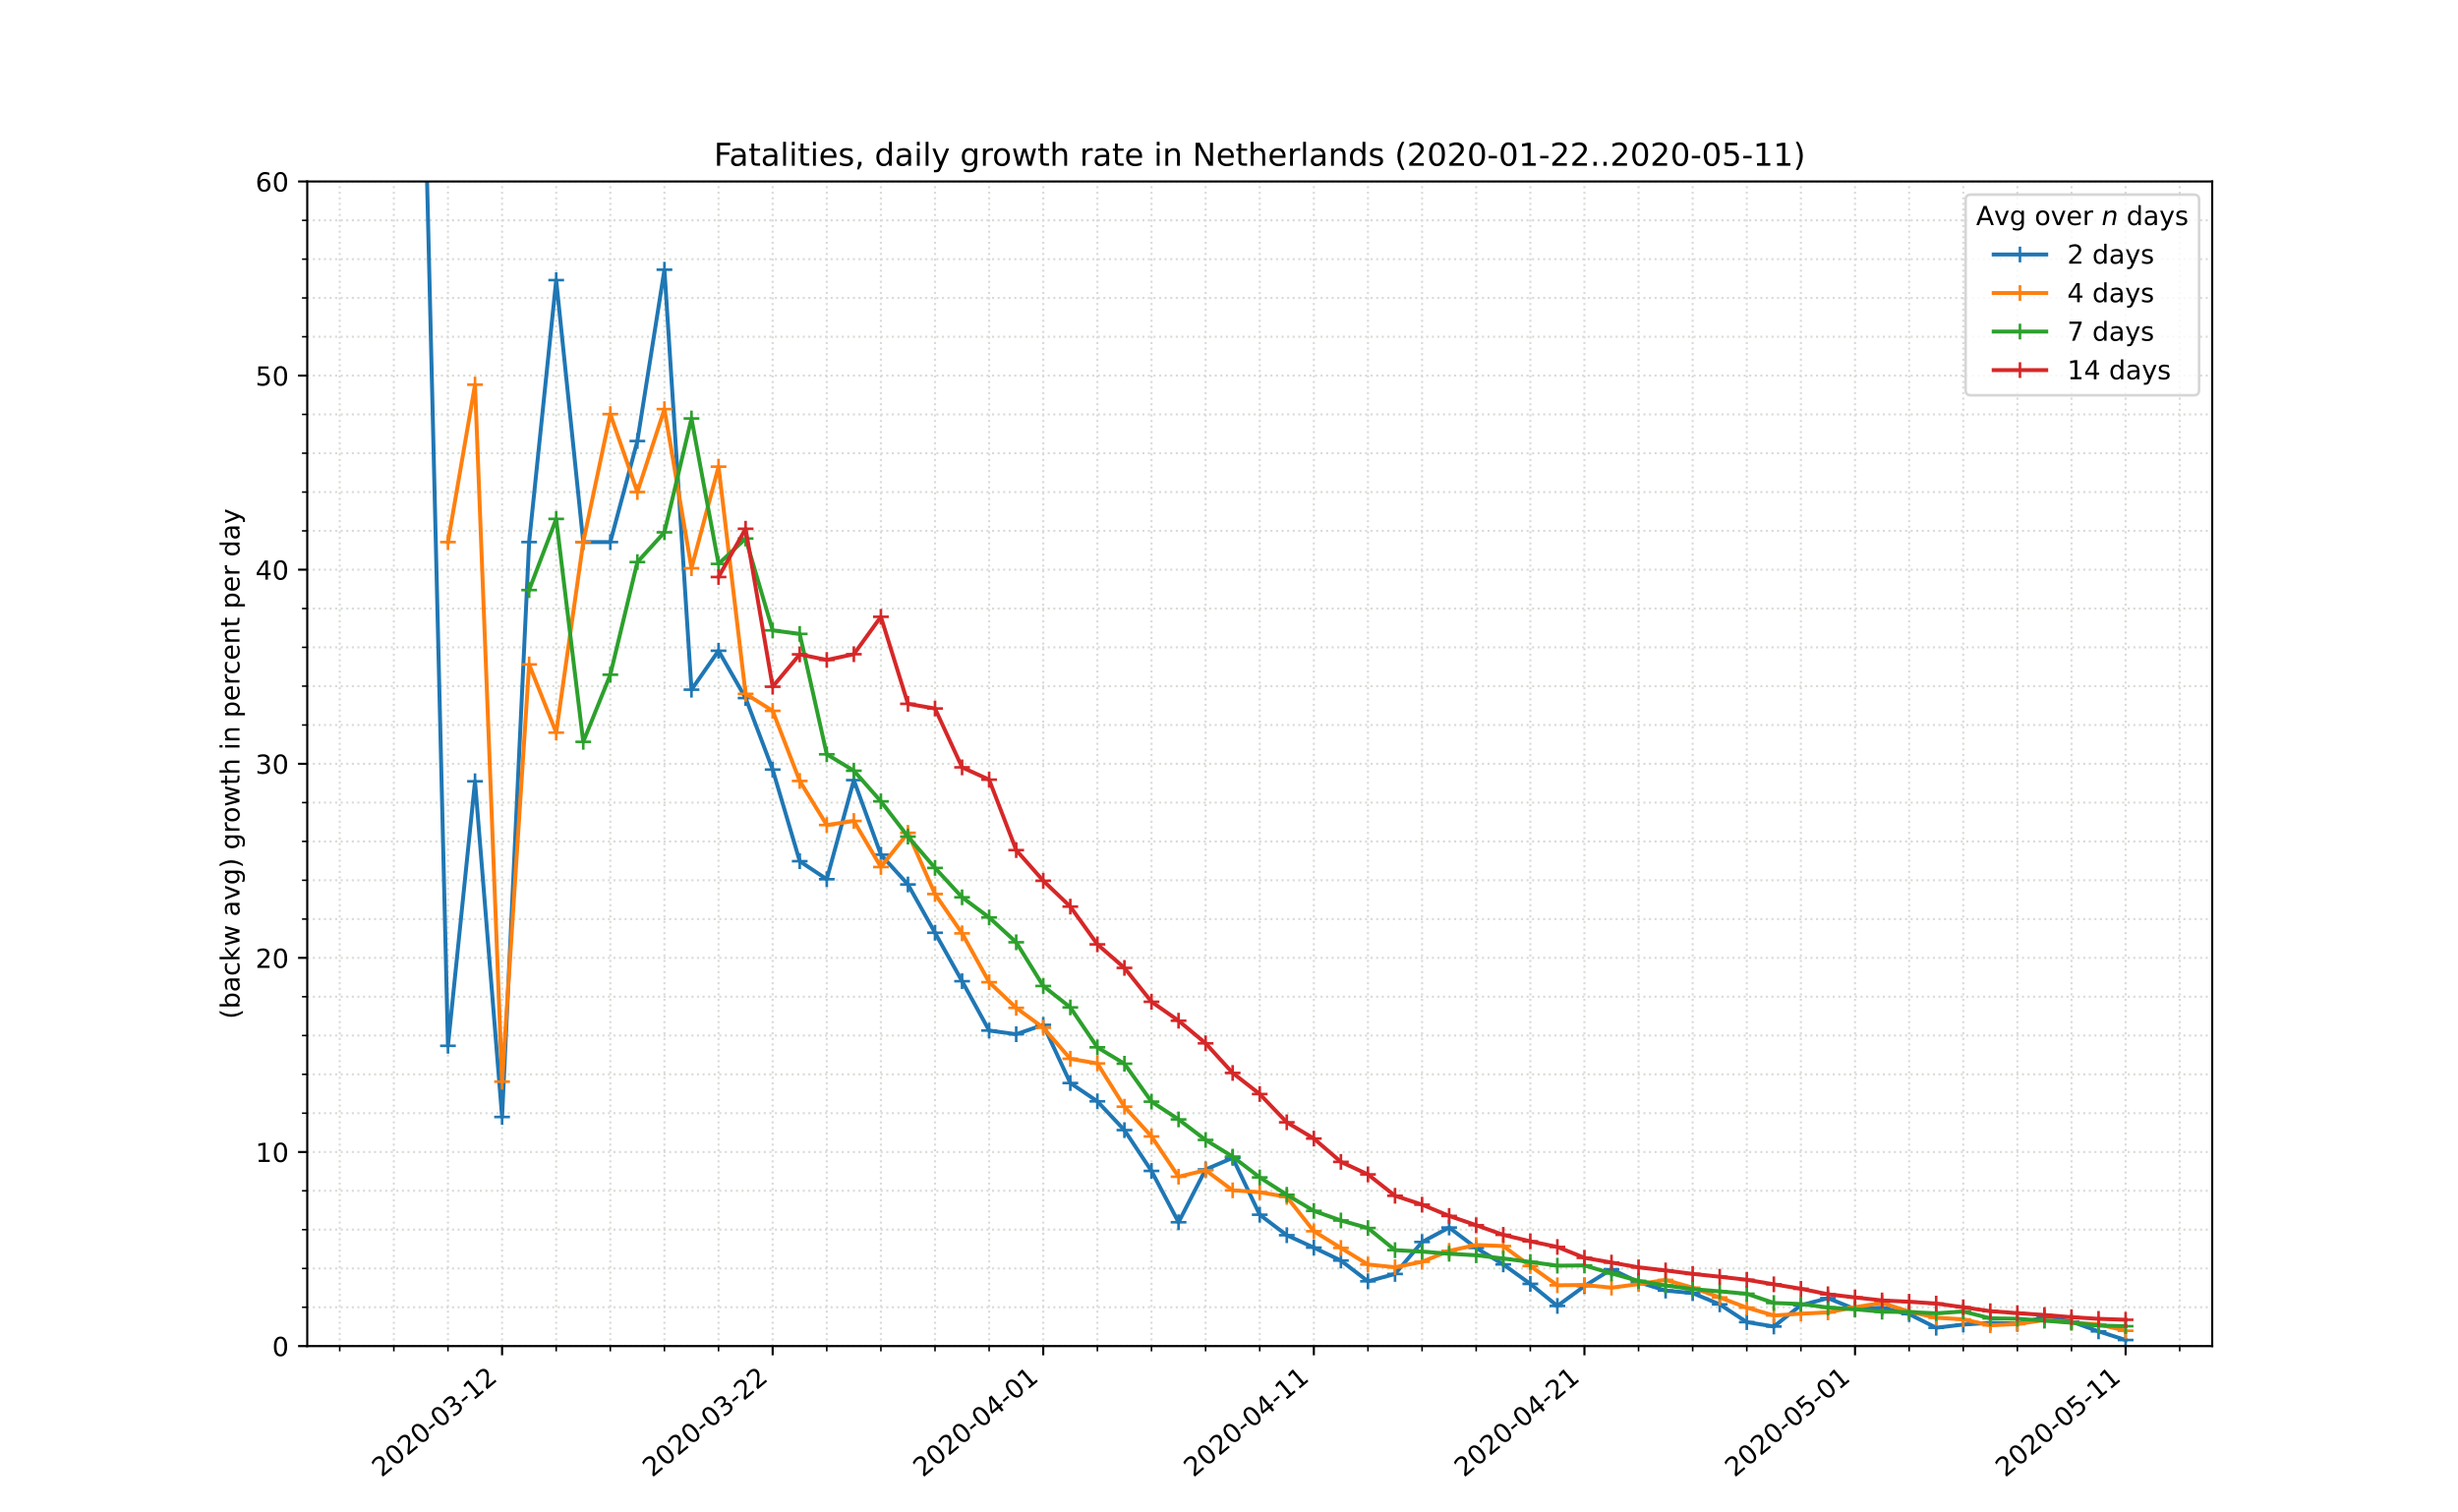 <?xml version="1.0" encoding="utf-8" standalone="no"?>
<!DOCTYPE svg PUBLIC "-//W3C//DTD SVG 1.1//EN"
  "http://www.w3.org/Graphics/SVG/1.1/DTD/svg11.dtd">
<!-- Created with matplotlib (https://matplotlib.org/) -->
<svg height="576pt" version="1.1" viewBox="0 0 936 576" width="936pt" xmlns="http://www.w3.org/2000/svg" xmlns:xlink="http://www.w3.org/1999/xlink">
 <defs>
  <style type="text/css">
*{stroke-linecap:butt;stroke-linejoin:round;}
  </style>
 </defs>
 <g id="figure_1">
  <g id="patch_1">
   <path d="M 0 576 
L 936 576 
L 936 0 
L 0 0 
z
" style="fill:#ffffff;"/>
  </g>
  <g id="axes_1">
   <g id="patch_2">
    <path d="M 117 512.64 
L 842.4 512.64 
L 842.4 69.12 
L 117 69.12 
z
" style="fill:#ffffff;"/>
   </g>
   <g id="matplotlib.axis_1">
    <g id="xtick_1">
     <g id="line2d_1">
      <path clip-path="url(#pf3110c8053)" d="M 191.189 512.64 
L 191.189 69.12 
" style="fill:none;stroke:#d8dcd6;stroke-dasharray:0.8,1.32;stroke-dashoffset:0;stroke-width:0.8;"/>
     </g>
     <g id="line2d_2">
      <defs>
       <path d="M 0 0 
L 0 3.5 
" id="m65c44f1345" style="stroke:#000000;stroke-width:0.8;"/>
      </defs>
      <g>
       <use style="stroke:#000000;stroke-width:0.8;" x="191.189" xlink:href="#m65c44f1345" y="512.64"/>
      </g>
     </g>
     <g id="text_1">
      <!-- 2020-03-12 -->
      <defs>
       <path d="M 19.188 8.297 
L 53.609 8.297 
L 53.609 0 
L 7.328 0 
L 7.328 8.297 
Q 12.938 14.109 22.625 23.891 
Q 32.328 33.688 34.812 36.531 
Q 39.547 41.844 41.422 45.531 
Q 43.312 49.219 43.312 52.781 
Q 43.312 58.594 39.234 62.25 
Q 35.156 65.922 28.609 65.922 
Q 23.969 65.922 18.812 64.312 
Q 13.672 62.703 7.812 59.422 
L 7.812 69.391 
Q 13.766 71.781 18.938 73 
Q 24.125 74.219 28.422 74.219 
Q 39.75 74.219 46.484 68.547 
Q 53.219 62.891 53.219 53.422 
Q 53.219 48.922 51.531 44.891 
Q 49.859 40.875 45.406 35.406 
Q 44.188 33.984 37.641 27.219 
Q 31.109 20.453 19.188 8.297 
z
" id="DejaVuSans-50"/>
       <path d="M 31.781 66.406 
Q 24.172 66.406 20.328 58.906 
Q 16.5 51.422 16.5 36.375 
Q 16.5 21.391 20.328 13.891 
Q 24.172 6.391 31.781 6.391 
Q 39.453 6.391 43.281 13.891 
Q 47.125 21.391 47.125 36.375 
Q 47.125 51.422 43.281 58.906 
Q 39.453 66.406 31.781 66.406 
z
M 31.781 74.219 
Q 44.047 74.219 50.516 64.516 
Q 56.984 54.828 56.984 36.375 
Q 56.984 17.969 50.516 8.266 
Q 44.047 -1.422 31.781 -1.422 
Q 19.531 -1.422 13.062 8.266 
Q 6.594 17.969 6.594 36.375 
Q 6.594 54.828 13.062 64.516 
Q 19.531 74.219 31.781 74.219 
z
" id="DejaVuSans-48"/>
       <path d="M 4.891 31.391 
L 31.203 31.391 
L 31.203 23.391 
L 4.891 23.391 
z
" id="DejaVuSans-45"/>
       <path d="M 40.578 39.312 
Q 47.656 37.797 51.625 33 
Q 55.609 28.219 55.609 21.188 
Q 55.609 10.406 48.188 4.484 
Q 40.766 -1.422 27.094 -1.422 
Q 22.516 -1.422 17.656 -0.516 
Q 12.797 0.391 7.625 2.203 
L 7.625 11.719 
Q 11.719 9.328 16.594 8.109 
Q 21.484 6.891 26.812 6.891 
Q 36.078 6.891 40.938 10.547 
Q 45.797 14.203 45.797 21.188 
Q 45.797 27.641 41.281 31.266 
Q 36.766 34.906 28.719 34.906 
L 20.219 34.906 
L 20.219 43.016 
L 29.109 43.016 
Q 36.375 43.016 40.234 45.922 
Q 44.094 48.828 44.094 54.297 
Q 44.094 59.906 40.109 62.906 
Q 36.141 65.922 28.719 65.922 
Q 24.656 65.922 20.016 65.031 
Q 15.375 64.156 9.812 62.312 
L 9.812 71.094 
Q 15.438 72.656 20.344 73.438 
Q 25.25 74.219 29.594 74.219 
Q 40.828 74.219 47.359 69.109 
Q 53.906 64.016 53.906 55.328 
Q 53.906 49.266 50.438 45.094 
Q 46.969 40.922 40.578 39.312 
z
" id="DejaVuSans-51"/>
       <path d="M 12.406 8.297 
L 28.516 8.297 
L 28.516 63.922 
L 10.984 60.406 
L 10.984 69.391 
L 28.422 72.906 
L 38.281 72.906 
L 38.281 8.297 
L 54.391 8.297 
L 54.391 0 
L 12.406 0 
z
" id="DejaVuSans-49"/>
      </defs>
      <g transform="translate(145.333 562.817)rotate(-40)scale(0.1 -0.1)">
       <use xlink:href="#DejaVuSans-50"/>
       <use x="63.623" xlink:href="#DejaVuSans-48"/>
       <use x="127.246" xlink:href="#DejaVuSans-50"/>
       <use x="190.869" xlink:href="#DejaVuSans-48"/>
       <use x="254.492" xlink:href="#DejaVuSans-45"/>
       <use x="290.576" xlink:href="#DejaVuSans-48"/>
       <use x="354.199" xlink:href="#DejaVuSans-51"/>
       <use x="417.822" xlink:href="#DejaVuSans-45"/>
       <use x="453.906" xlink:href="#DejaVuSans-49"/>
       <use x="517.529" xlink:href="#DejaVuSans-50"/>
      </g>
     </g>
    </g>
    <g id="xtick_2">
     <g id="line2d_3">
      <path clip-path="url(#pf3110c8053)" d="M 294.228 512.64 
L 294.228 69.12 
" style="fill:none;stroke:#d8dcd6;stroke-dasharray:0.8,1.32;stroke-dashoffset:0;stroke-width:0.8;"/>
     </g>
     <g id="line2d_4">
      <g>
       <use style="stroke:#000000;stroke-width:0.8;" x="294.228" xlink:href="#m65c44f1345" y="512.64"/>
      </g>
     </g>
     <g id="text_2">
      <!-- 2020-03-22 -->
      <g transform="translate(248.372 562.817)rotate(-40)scale(0.1 -0.1)">
       <use xlink:href="#DejaVuSans-50"/>
       <use x="63.623" xlink:href="#DejaVuSans-48"/>
       <use x="127.246" xlink:href="#DejaVuSans-50"/>
       <use x="190.869" xlink:href="#DejaVuSans-48"/>
       <use x="254.492" xlink:href="#DejaVuSans-45"/>
       <use x="290.576" xlink:href="#DejaVuSans-48"/>
       <use x="354.199" xlink:href="#DejaVuSans-51"/>
       <use x="417.822" xlink:href="#DejaVuSans-45"/>
       <use x="453.906" xlink:href="#DejaVuSans-50"/>
       <use x="517.529" xlink:href="#DejaVuSans-50"/>
      </g>
     </g>
    </g>
    <g id="xtick_3">
     <g id="line2d_5">
      <path clip-path="url(#pf3110c8053)" d="M 397.268 512.64 
L 397.268 69.12 
" style="fill:none;stroke:#d8dcd6;stroke-dasharray:0.8,1.32;stroke-dashoffset:0;stroke-width:0.8;"/>
     </g>
     <g id="line2d_6">
      <g>
       <use style="stroke:#000000;stroke-width:0.8;" x="397.268" xlink:href="#m65c44f1345" y="512.64"/>
      </g>
     </g>
     <g id="text_3">
      <!-- 2020-04-01 -->
      <defs>
       <path d="M 37.797 64.312 
L 12.891 25.391 
L 37.797 25.391 
z
M 35.203 72.906 
L 47.609 72.906 
L 47.609 25.391 
L 58.016 25.391 
L 58.016 17.188 
L 47.609 17.188 
L 47.609 0 
L 37.797 0 
L 37.797 17.188 
L 4.891 17.188 
L 4.891 26.703 
z
" id="DejaVuSans-52"/>
      </defs>
      <g transform="translate(351.412 562.817)rotate(-40)scale(0.1 -0.1)">
       <use xlink:href="#DejaVuSans-50"/>
       <use x="63.623" xlink:href="#DejaVuSans-48"/>
       <use x="127.246" xlink:href="#DejaVuSans-50"/>
       <use x="190.869" xlink:href="#DejaVuSans-48"/>
       <use x="254.492" xlink:href="#DejaVuSans-45"/>
       <use x="290.576" xlink:href="#DejaVuSans-48"/>
       <use x="354.199" xlink:href="#DejaVuSans-52"/>
       <use x="417.822" xlink:href="#DejaVuSans-45"/>
       <use x="453.906" xlink:href="#DejaVuSans-48"/>
       <use x="517.529" xlink:href="#DejaVuSans-49"/>
      </g>
     </g>
    </g>
    <g id="xtick_4">
     <g id="line2d_7">
      <path clip-path="url(#pf3110c8053)" d="M 500.308 512.64 
L 500.308 69.12 
" style="fill:none;stroke:#d8dcd6;stroke-dasharray:0.8,1.32;stroke-dashoffset:0;stroke-width:0.8;"/>
     </g>
     <g id="line2d_8">
      <g>
       <use style="stroke:#000000;stroke-width:0.8;" x="500.308" xlink:href="#m65c44f1345" y="512.64"/>
      </g>
     </g>
     <g id="text_4">
      <!-- 2020-04-11 -->
      <g transform="translate(454.452 562.817)rotate(-40)scale(0.1 -0.1)">
       <use xlink:href="#DejaVuSans-50"/>
       <use x="63.623" xlink:href="#DejaVuSans-48"/>
       <use x="127.246" xlink:href="#DejaVuSans-50"/>
       <use x="190.869" xlink:href="#DejaVuSans-48"/>
       <use x="254.492" xlink:href="#DejaVuSans-45"/>
       <use x="290.576" xlink:href="#DejaVuSans-48"/>
       <use x="354.199" xlink:href="#DejaVuSans-52"/>
       <use x="417.822" xlink:href="#DejaVuSans-45"/>
       <use x="453.906" xlink:href="#DejaVuSans-49"/>
       <use x="517.529" xlink:href="#DejaVuSans-49"/>
      </g>
     </g>
    </g>
    <g id="xtick_5">
     <g id="line2d_9">
      <path clip-path="url(#pf3110c8053)" d="M 603.348 512.64 
L 603.348 69.12 
" style="fill:none;stroke:#d8dcd6;stroke-dasharray:0.8,1.32;stroke-dashoffset:0;stroke-width:0.8;"/>
     </g>
     <g id="line2d_10">
      <g>
       <use style="stroke:#000000;stroke-width:0.8;" x="603.348" xlink:href="#m65c44f1345" y="512.64"/>
      </g>
     </g>
     <g id="text_5">
      <!-- 2020-04-21 -->
      <g transform="translate(557.492 562.817)rotate(-40)scale(0.1 -0.1)">
       <use xlink:href="#DejaVuSans-50"/>
       <use x="63.623" xlink:href="#DejaVuSans-48"/>
       <use x="127.246" xlink:href="#DejaVuSans-50"/>
       <use x="190.869" xlink:href="#DejaVuSans-48"/>
       <use x="254.492" xlink:href="#DejaVuSans-45"/>
       <use x="290.576" xlink:href="#DejaVuSans-48"/>
       <use x="354.199" xlink:href="#DejaVuSans-52"/>
       <use x="417.822" xlink:href="#DejaVuSans-45"/>
       <use x="453.906" xlink:href="#DejaVuSans-50"/>
       <use x="517.529" xlink:href="#DejaVuSans-49"/>
      </g>
     </g>
    </g>
    <g id="xtick_6">
     <g id="line2d_11">
      <path clip-path="url(#pf3110c8053)" d="M 706.388 512.64 
L 706.388 69.12 
" style="fill:none;stroke:#d8dcd6;stroke-dasharray:0.8,1.32;stroke-dashoffset:0;stroke-width:0.8;"/>
     </g>
     <g id="line2d_12">
      <g>
       <use style="stroke:#000000;stroke-width:0.8;" x="706.388" xlink:href="#m65c44f1345" y="512.64"/>
      </g>
     </g>
     <g id="text_6">
      <!-- 2020-05-01 -->
      <defs>
       <path d="M 10.797 72.906 
L 49.516 72.906 
L 49.516 64.594 
L 19.828 64.594 
L 19.828 46.734 
Q 21.969 47.469 24.109 47.828 
Q 26.266 48.188 28.422 48.188 
Q 40.625 48.188 47.75 41.5 
Q 54.891 34.812 54.891 23.391 
Q 54.891 11.625 47.562 5.094 
Q 40.234 -1.422 26.906 -1.422 
Q 22.312 -1.422 17.547 -0.641 
Q 12.797 0.141 7.719 1.703 
L 7.719 11.625 
Q 12.109 9.234 16.797 8.062 
Q 21.484 6.891 26.703 6.891 
Q 35.156 6.891 40.078 11.328 
Q 45.016 15.766 45.016 23.391 
Q 45.016 31 40.078 35.438 
Q 35.156 39.891 26.703 39.891 
Q 22.75 39.891 18.812 39.016 
Q 14.891 38.141 10.797 36.281 
z
" id="DejaVuSans-53"/>
      </defs>
      <g transform="translate(660.532 562.817)rotate(-40)scale(0.1 -0.1)">
       <use xlink:href="#DejaVuSans-50"/>
       <use x="63.623" xlink:href="#DejaVuSans-48"/>
       <use x="127.246" xlink:href="#DejaVuSans-50"/>
       <use x="190.869" xlink:href="#DejaVuSans-48"/>
       <use x="254.492" xlink:href="#DejaVuSans-45"/>
       <use x="290.576" xlink:href="#DejaVuSans-48"/>
       <use x="354.199" xlink:href="#DejaVuSans-53"/>
       <use x="417.822" xlink:href="#DejaVuSans-45"/>
       <use x="453.906" xlink:href="#DejaVuSans-48"/>
       <use x="517.529" xlink:href="#DejaVuSans-49"/>
      </g>
     </g>
    </g>
    <g id="xtick_7">
     <g id="line2d_13">
      <path clip-path="url(#pf3110c8053)" d="M 809.427 512.64 
L 809.427 69.12 
" style="fill:none;stroke:#d8dcd6;stroke-dasharray:0.8,1.32;stroke-dashoffset:0;stroke-width:0.8;"/>
     </g>
     <g id="line2d_14">
      <g>
       <use style="stroke:#000000;stroke-width:0.8;" x="809.427" xlink:href="#m65c44f1345" y="512.64"/>
      </g>
     </g>
     <g id="text_7">
      <!-- 2020-05-11 -->
      <g transform="translate(763.571 562.817)rotate(-40)scale(0.1 -0.1)">
       <use xlink:href="#DejaVuSans-50"/>
       <use x="63.623" xlink:href="#DejaVuSans-48"/>
       <use x="127.246" xlink:href="#DejaVuSans-50"/>
       <use x="190.869" xlink:href="#DejaVuSans-48"/>
       <use x="254.492" xlink:href="#DejaVuSans-45"/>
       <use x="290.576" xlink:href="#DejaVuSans-48"/>
       <use x="354.199" xlink:href="#DejaVuSans-53"/>
       <use x="417.822" xlink:href="#DejaVuSans-45"/>
       <use x="453.906" xlink:href="#DejaVuSans-49"/>
       <use x="517.529" xlink:href="#DejaVuSans-49"/>
      </g>
     </g>
    </g>
    <g id="xtick_8">
     <g id="line2d_15">
      <path clip-path="url(#pf3110c8053)" d="M 129.365 512.64 
L 129.365 69.12 
" style="fill:none;stroke:#d8dcd6;stroke-dasharray:0.8,1.32;stroke-dashoffset:0;stroke-width:0.8;"/>
     </g>
     <g id="line2d_16">
      <defs>
       <path d="M 0 0 
L 0 2 
" id="m3a2350cfec" style="stroke:#000000;stroke-width:0.6;"/>
      </defs>
      <g>
       <use style="stroke:#000000;stroke-width:0.6;" x="129.365" xlink:href="#m3a2350cfec" y="512.64"/>
      </g>
     </g>
    </g>
    <g id="xtick_9">
     <g id="line2d_17">
      <path clip-path="url(#pf3110c8053)" d="M 149.973 512.64 
L 149.973 69.12 
" style="fill:none;stroke:#d8dcd6;stroke-dasharray:0.8,1.32;stroke-dashoffset:0;stroke-width:0.8;"/>
     </g>
     <g id="line2d_18">
      <g>
       <use style="stroke:#000000;stroke-width:0.6;" x="149.973" xlink:href="#m3a2350cfec" y="512.64"/>
      </g>
     </g>
    </g>
    <g id="xtick_10">
     <g id="line2d_19">
      <path clip-path="url(#pf3110c8053)" d="M 170.581 512.64 
L 170.581 69.12 
" style="fill:none;stroke:#d8dcd6;stroke-dasharray:0.8,1.32;stroke-dashoffset:0;stroke-width:0.8;"/>
     </g>
     <g id="line2d_20">
      <g>
       <use style="stroke:#000000;stroke-width:0.6;" x="170.581" xlink:href="#m3a2350cfec" y="512.64"/>
      </g>
     </g>
    </g>
    <g id="xtick_11">
     <g id="line2d_21">
      <path clip-path="url(#pf3110c8053)" d="M 211.797 512.64 
L 211.797 69.12 
" style="fill:none;stroke:#d8dcd6;stroke-dasharray:0.8,1.32;stroke-dashoffset:0;stroke-width:0.8;"/>
     </g>
     <g id="line2d_22">
      <g>
       <use style="stroke:#000000;stroke-width:0.6;" x="211.797" xlink:href="#m3a2350cfec" y="512.64"/>
      </g>
     </g>
    </g>
    <g id="xtick_12">
     <g id="line2d_23">
      <path clip-path="url(#pf3110c8053)" d="M 232.405 512.64 
L 232.405 69.12 
" style="fill:none;stroke:#d8dcd6;stroke-dasharray:0.8,1.32;stroke-dashoffset:0;stroke-width:0.8;"/>
     </g>
     <g id="line2d_24">
      <g>
       <use style="stroke:#000000;stroke-width:0.6;" x="232.405" xlink:href="#m3a2350cfec" y="512.64"/>
      </g>
     </g>
    </g>
    <g id="xtick_13">
     <g id="line2d_25">
      <path clip-path="url(#pf3110c8053)" d="M 253.012 512.64 
L 253.012 69.12 
" style="fill:none;stroke:#d8dcd6;stroke-dasharray:0.8,1.32;stroke-dashoffset:0;stroke-width:0.8;"/>
     </g>
     <g id="line2d_26">
      <g>
       <use style="stroke:#000000;stroke-width:0.6;" x="253.012" xlink:href="#m3a2350cfec" y="512.64"/>
      </g>
     </g>
    </g>
    <g id="xtick_14">
     <g id="line2d_27">
      <path clip-path="url(#pf3110c8053)" d="M 273.62 512.64 
L 273.62 69.12 
" style="fill:none;stroke:#d8dcd6;stroke-dasharray:0.8,1.32;stroke-dashoffset:0;stroke-width:0.8;"/>
     </g>
     <g id="line2d_28">
      <g>
       <use style="stroke:#000000;stroke-width:0.6;" x="273.62" xlink:href="#m3a2350cfec" y="512.64"/>
      </g>
     </g>
    </g>
    <g id="xtick_15">
     <g id="line2d_29">
      <path clip-path="url(#pf3110c8053)" d="M 314.836 512.64 
L 314.836 69.12 
" style="fill:none;stroke:#d8dcd6;stroke-dasharray:0.8,1.32;stroke-dashoffset:0;stroke-width:0.8;"/>
     </g>
     <g id="line2d_30">
      <g>
       <use style="stroke:#000000;stroke-width:0.6;" x="314.836" xlink:href="#m3a2350cfec" y="512.64"/>
      </g>
     </g>
    </g>
    <g id="xtick_16">
     <g id="line2d_31">
      <path clip-path="url(#pf3110c8053)" d="M 335.444 512.64 
L 335.444 69.12 
" style="fill:none;stroke:#d8dcd6;stroke-dasharray:0.8,1.32;stroke-dashoffset:0;stroke-width:0.8;"/>
     </g>
     <g id="line2d_32">
      <g>
       <use style="stroke:#000000;stroke-width:0.6;" x="335.444" xlink:href="#m3a2350cfec" y="512.64"/>
      </g>
     </g>
    </g>
    <g id="xtick_17">
     <g id="line2d_33">
      <path clip-path="url(#pf3110c8053)" d="M 356.052 512.64 
L 356.052 69.12 
" style="fill:none;stroke:#d8dcd6;stroke-dasharray:0.8,1.32;stroke-dashoffset:0;stroke-width:0.8;"/>
     </g>
     <g id="line2d_34">
      <g>
       <use style="stroke:#000000;stroke-width:0.6;" x="356.052" xlink:href="#m3a2350cfec" y="512.64"/>
      </g>
     </g>
    </g>
    <g id="xtick_18">
     <g id="line2d_35">
      <path clip-path="url(#pf3110c8053)" d="M 376.66 512.64 
L 376.66 69.12 
" style="fill:none;stroke:#d8dcd6;stroke-dasharray:0.8,1.32;stroke-dashoffset:0;stroke-width:0.8;"/>
     </g>
     <g id="line2d_36">
      <g>
       <use style="stroke:#000000;stroke-width:0.6;" x="376.66" xlink:href="#m3a2350cfec" y="512.64"/>
      </g>
     </g>
    </g>
    <g id="xtick_19">
     <g id="line2d_37">
      <path clip-path="url(#pf3110c8053)" d="M 417.876 512.64 
L 417.876 69.12 
" style="fill:none;stroke:#d8dcd6;stroke-dasharray:0.8,1.32;stroke-dashoffset:0;stroke-width:0.8;"/>
     </g>
     <g id="line2d_38">
      <g>
       <use style="stroke:#000000;stroke-width:0.6;" x="417.876" xlink:href="#m3a2350cfec" y="512.64"/>
      </g>
     </g>
    </g>
    <g id="xtick_20">
     <g id="line2d_39">
      <path clip-path="url(#pf3110c8053)" d="M 438.484 512.64 
L 438.484 69.12 
" style="fill:none;stroke:#d8dcd6;stroke-dasharray:0.8,1.32;stroke-dashoffset:0;stroke-width:0.8;"/>
     </g>
     <g id="line2d_40">
      <g>
       <use style="stroke:#000000;stroke-width:0.6;" x="438.484" xlink:href="#m3a2350cfec" y="512.64"/>
      </g>
     </g>
    </g>
    <g id="xtick_21">
     <g id="line2d_41">
      <path clip-path="url(#pf3110c8053)" d="M 459.092 512.64 
L 459.092 69.12 
" style="fill:none;stroke:#d8dcd6;stroke-dasharray:0.8,1.32;stroke-dashoffset:0;stroke-width:0.8;"/>
     </g>
     <g id="line2d_42">
      <g>
       <use style="stroke:#000000;stroke-width:0.6;" x="459.092" xlink:href="#m3a2350cfec" y="512.64"/>
      </g>
     </g>
    </g>
    <g id="xtick_22">
     <g id="line2d_43">
      <path clip-path="url(#pf3110c8053)" d="M 479.7 512.64 
L 479.7 69.12 
" style="fill:none;stroke:#d8dcd6;stroke-dasharray:0.8,1.32;stroke-dashoffset:0;stroke-width:0.8;"/>
     </g>
     <g id="line2d_44">
      <g>
       <use style="stroke:#000000;stroke-width:0.6;" x="479.7" xlink:href="#m3a2350cfec" y="512.64"/>
      </g>
     </g>
    </g>
    <g id="xtick_23">
     <g id="line2d_45">
      <path clip-path="url(#pf3110c8053)" d="M 520.916 512.64 
L 520.916 69.12 
" style="fill:none;stroke:#d8dcd6;stroke-dasharray:0.8,1.32;stroke-dashoffset:0;stroke-width:0.8;"/>
     </g>
     <g id="line2d_46">
      <g>
       <use style="stroke:#000000;stroke-width:0.6;" x="520.916" xlink:href="#m3a2350cfec" y="512.64"/>
      </g>
     </g>
    </g>
    <g id="xtick_24">
     <g id="line2d_47">
      <path clip-path="url(#pf3110c8053)" d="M 541.524 512.64 
L 541.524 69.12 
" style="fill:none;stroke:#d8dcd6;stroke-dasharray:0.8,1.32;stroke-dashoffset:0;stroke-width:0.8;"/>
     </g>
     <g id="line2d_48">
      <g>
       <use style="stroke:#000000;stroke-width:0.6;" x="541.524" xlink:href="#m3a2350cfec" y="512.64"/>
      </g>
     </g>
    </g>
    <g id="xtick_25">
     <g id="line2d_49">
      <path clip-path="url(#pf3110c8053)" d="M 562.132 512.64 
L 562.132 69.12 
" style="fill:none;stroke:#d8dcd6;stroke-dasharray:0.8,1.32;stroke-dashoffset:0;stroke-width:0.8;"/>
     </g>
     <g id="line2d_50">
      <g>
       <use style="stroke:#000000;stroke-width:0.6;" x="562.132" xlink:href="#m3a2350cfec" y="512.64"/>
      </g>
     </g>
    </g>
    <g id="xtick_26">
     <g id="line2d_51">
      <path clip-path="url(#pf3110c8053)" d="M 582.74 512.64 
L 582.74 69.12 
" style="fill:none;stroke:#d8dcd6;stroke-dasharray:0.8,1.32;stroke-dashoffset:0;stroke-width:0.8;"/>
     </g>
     <g id="line2d_52">
      <g>
       <use style="stroke:#000000;stroke-width:0.6;" x="582.74" xlink:href="#m3a2350cfec" y="512.64"/>
      </g>
     </g>
    </g>
    <g id="xtick_27">
     <g id="line2d_53">
      <path clip-path="url(#pf3110c8053)" d="M 623.956 512.64 
L 623.956 69.12 
" style="fill:none;stroke:#d8dcd6;stroke-dasharray:0.8,1.32;stroke-dashoffset:0;stroke-width:0.8;"/>
     </g>
     <g id="line2d_54">
      <g>
       <use style="stroke:#000000;stroke-width:0.6;" x="623.956" xlink:href="#m3a2350cfec" y="512.64"/>
      </g>
     </g>
    </g>
    <g id="xtick_28">
     <g id="line2d_55">
      <path clip-path="url(#pf3110c8053)" d="M 644.564 512.64 
L 644.564 69.12 
" style="fill:none;stroke:#d8dcd6;stroke-dasharray:0.8,1.32;stroke-dashoffset:0;stroke-width:0.8;"/>
     </g>
     <g id="line2d_56">
      <g>
       <use style="stroke:#000000;stroke-width:0.6;" x="644.564" xlink:href="#m3a2350cfec" y="512.64"/>
      </g>
     </g>
    </g>
    <g id="xtick_29">
     <g id="line2d_57">
      <path clip-path="url(#pf3110c8053)" d="M 665.172 512.64 
L 665.172 69.12 
" style="fill:none;stroke:#d8dcd6;stroke-dasharray:0.8,1.32;stroke-dashoffset:0;stroke-width:0.8;"/>
     </g>
     <g id="line2d_58">
      <g>
       <use style="stroke:#000000;stroke-width:0.6;" x="665.172" xlink:href="#m3a2350cfec" y="512.64"/>
      </g>
     </g>
    </g>
    <g id="xtick_30">
     <g id="line2d_59">
      <path clip-path="url(#pf3110c8053)" d="M 685.78 512.64 
L 685.78 69.12 
" style="fill:none;stroke:#d8dcd6;stroke-dasharray:0.8,1.32;stroke-dashoffset:0;stroke-width:0.8;"/>
     </g>
     <g id="line2d_60">
      <g>
       <use style="stroke:#000000;stroke-width:0.6;" x="685.78" xlink:href="#m3a2350cfec" y="512.64"/>
      </g>
     </g>
    </g>
    <g id="xtick_31">
     <g id="line2d_61">
      <path clip-path="url(#pf3110c8053)" d="M 726.995 512.64 
L 726.995 69.12 
" style="fill:none;stroke:#d8dcd6;stroke-dasharray:0.8,1.32;stroke-dashoffset:0;stroke-width:0.8;"/>
     </g>
     <g id="line2d_62">
      <g>
       <use style="stroke:#000000;stroke-width:0.6;" x="726.995" xlink:href="#m3a2350cfec" y="512.64"/>
      </g>
     </g>
    </g>
    <g id="xtick_32">
     <g id="line2d_63">
      <path clip-path="url(#pf3110c8053)" d="M 747.603 512.64 
L 747.603 69.12 
" style="fill:none;stroke:#d8dcd6;stroke-dasharray:0.8,1.32;stroke-dashoffset:0;stroke-width:0.8;"/>
     </g>
     <g id="line2d_64">
      <g>
       <use style="stroke:#000000;stroke-width:0.6;" x="747.603" xlink:href="#m3a2350cfec" y="512.64"/>
      </g>
     </g>
    </g>
    <g id="xtick_33">
     <g id="line2d_65">
      <path clip-path="url(#pf3110c8053)" d="M 768.211 512.64 
L 768.211 69.12 
" style="fill:none;stroke:#d8dcd6;stroke-dasharray:0.8,1.32;stroke-dashoffset:0;stroke-width:0.8;"/>
     </g>
     <g id="line2d_66">
      <g>
       <use style="stroke:#000000;stroke-width:0.6;" x="768.211" xlink:href="#m3a2350cfec" y="512.64"/>
      </g>
     </g>
    </g>
    <g id="xtick_34">
     <g id="line2d_67">
      <path clip-path="url(#pf3110c8053)" d="M 788.819 512.64 
L 788.819 69.12 
" style="fill:none;stroke:#d8dcd6;stroke-dasharray:0.8,1.32;stroke-dashoffset:0;stroke-width:0.8;"/>
     </g>
     <g id="line2d_68">
      <g>
       <use style="stroke:#000000;stroke-width:0.6;" x="788.819" xlink:href="#m3a2350cfec" y="512.64"/>
      </g>
     </g>
    </g>
    <g id="xtick_35">
     <g id="line2d_69">
      <path clip-path="url(#pf3110c8053)" d="M 830.035 512.64 
L 830.035 69.12 
" style="fill:none;stroke:#d8dcd6;stroke-dasharray:0.8,1.32;stroke-dashoffset:0;stroke-width:0.8;"/>
     </g>
     <g id="line2d_70">
      <g>
       <use style="stroke:#000000;stroke-width:0.6;" x="830.035" xlink:href="#m3a2350cfec" y="512.64"/>
      </g>
     </g>
    </g>
   </g>
   <g id="matplotlib.axis_2">
    <g id="ytick_1">
     <g id="line2d_71">
      <path clip-path="url(#pf3110c8053)" d="M 117 512.64 
L 842.4 512.64 
" style="fill:none;stroke:#d8dcd6;stroke-dasharray:0.8,1.32;stroke-dashoffset:0;stroke-width:0.8;"/>
     </g>
     <g id="line2d_72">
      <defs>
       <path d="M 0 0 
L -3.5 0 
" id="m0d8c020c0f" style="stroke:#000000;stroke-width:0.8;"/>
      </defs>
      <g>
       <use style="stroke:#000000;stroke-width:0.8;" x="117" xlink:href="#m0d8c020c0f" y="512.64"/>
      </g>
     </g>
     <g id="text_8">
      <!-- 0 -->
      <g transform="translate(103.638 516.439)scale(0.1 -0.1)">
       <use xlink:href="#DejaVuSans-48"/>
      </g>
     </g>
    </g>
    <g id="ytick_2">
     <g id="line2d_73">
      <path clip-path="url(#pf3110c8053)" d="M 117 438.72 
L 842.4 438.72 
" style="fill:none;stroke:#d8dcd6;stroke-dasharray:0.8,1.32;stroke-dashoffset:0;stroke-width:0.8;"/>
     </g>
     <g id="line2d_74">
      <g>
       <use style="stroke:#000000;stroke-width:0.8;" x="117" xlink:href="#m0d8c020c0f" y="438.72"/>
      </g>
     </g>
     <g id="text_9">
      <!-- 10 -->
      <g transform="translate(97.275 442.519)scale(0.1 -0.1)">
       <use xlink:href="#DejaVuSans-49"/>
       <use x="63.623" xlink:href="#DejaVuSans-48"/>
      </g>
     </g>
    </g>
    <g id="ytick_3">
     <g id="line2d_75">
      <path clip-path="url(#pf3110c8053)" d="M 117 364.8 
L 842.4 364.8 
" style="fill:none;stroke:#d8dcd6;stroke-dasharray:0.8,1.32;stroke-dashoffset:0;stroke-width:0.8;"/>
     </g>
     <g id="line2d_76">
      <g>
       <use style="stroke:#000000;stroke-width:0.8;" x="117" xlink:href="#m0d8c020c0f" y="364.8"/>
      </g>
     </g>
     <g id="text_10">
      <!-- 20 -->
      <g transform="translate(97.275 368.599)scale(0.1 -0.1)">
       <use xlink:href="#DejaVuSans-50"/>
       <use x="63.623" xlink:href="#DejaVuSans-48"/>
      </g>
     </g>
    </g>
    <g id="ytick_4">
     <g id="line2d_77">
      <path clip-path="url(#pf3110c8053)" d="M 117 290.88 
L 842.4 290.88 
" style="fill:none;stroke:#d8dcd6;stroke-dasharray:0.8,1.32;stroke-dashoffset:0;stroke-width:0.8;"/>
     </g>
     <g id="line2d_78">
      <g>
       <use style="stroke:#000000;stroke-width:0.8;" x="117" xlink:href="#m0d8c020c0f" y="290.88"/>
      </g>
     </g>
     <g id="text_11">
      <!-- 30 -->
      <g transform="translate(97.275 294.679)scale(0.1 -0.1)">
       <use xlink:href="#DejaVuSans-51"/>
       <use x="63.623" xlink:href="#DejaVuSans-48"/>
      </g>
     </g>
    </g>
    <g id="ytick_5">
     <g id="line2d_79">
      <path clip-path="url(#pf3110c8053)" d="M 117 216.96 
L 842.4 216.96 
" style="fill:none;stroke:#d8dcd6;stroke-dasharray:0.8,1.32;stroke-dashoffset:0;stroke-width:0.8;"/>
     </g>
     <g id="line2d_80">
      <g>
       <use style="stroke:#000000;stroke-width:0.8;" x="117" xlink:href="#m0d8c020c0f" y="216.96"/>
      </g>
     </g>
     <g id="text_12">
      <!-- 40 -->
      <g transform="translate(97.275 220.759)scale(0.1 -0.1)">
       <use xlink:href="#DejaVuSans-52"/>
       <use x="63.623" xlink:href="#DejaVuSans-48"/>
      </g>
     </g>
    </g>
    <g id="ytick_6">
     <g id="line2d_81">
      <path clip-path="url(#pf3110c8053)" d="M 117 143.04 
L 842.4 143.04 
" style="fill:none;stroke:#d8dcd6;stroke-dasharray:0.8,1.32;stroke-dashoffset:0;stroke-width:0.8;"/>
     </g>
     <g id="line2d_82">
      <g>
       <use style="stroke:#000000;stroke-width:0.8;" x="117" xlink:href="#m0d8c020c0f" y="143.04"/>
      </g>
     </g>
     <g id="text_13">
      <!-- 50 -->
      <g transform="translate(97.275 146.839)scale(0.1 -0.1)">
       <use xlink:href="#DejaVuSans-53"/>
       <use x="63.623" xlink:href="#DejaVuSans-48"/>
      </g>
     </g>
    </g>
    <g id="ytick_7">
     <g id="line2d_83">
      <path clip-path="url(#pf3110c8053)" d="M 117 69.12 
L 842.4 69.12 
" style="fill:none;stroke:#d8dcd6;stroke-dasharray:0.8,1.32;stroke-dashoffset:0;stroke-width:0.8;"/>
     </g>
     <g id="line2d_84">
      <g>
       <use style="stroke:#000000;stroke-width:0.8;" x="117" xlink:href="#m0d8c020c0f" y="69.12"/>
      </g>
     </g>
     <g id="text_14">
      <!-- 60 -->
      <defs>
       <path d="M 33.016 40.375 
Q 26.375 40.375 22.484 35.828 
Q 18.609 31.297 18.609 23.391 
Q 18.609 15.531 22.484 10.953 
Q 26.375 6.391 33.016 6.391 
Q 39.656 6.391 43.531 10.953 
Q 47.406 15.531 47.406 23.391 
Q 47.406 31.297 43.531 35.828 
Q 39.656 40.375 33.016 40.375 
z
M 52.594 71.297 
L 52.594 62.312 
Q 48.875 64.062 45.094 64.984 
Q 41.312 65.922 37.594 65.922 
Q 27.828 65.922 22.672 59.328 
Q 17.531 52.734 16.797 39.406 
Q 19.672 43.656 24.016 45.922 
Q 28.375 48.188 33.594 48.188 
Q 44.578 48.188 50.953 41.516 
Q 57.328 34.859 57.328 23.391 
Q 57.328 12.156 50.688 5.359 
Q 44.047 -1.422 33.016 -1.422 
Q 20.359 -1.422 13.672 8.266 
Q 6.984 17.969 6.984 36.375 
Q 6.984 53.656 15.188 63.938 
Q 23.391 74.219 37.203 74.219 
Q 40.922 74.219 44.703 73.484 
Q 48.484 72.75 52.594 71.297 
z
" id="DejaVuSans-54"/>
      </defs>
      <g transform="translate(97.275 72.919)scale(0.1 -0.1)">
       <use xlink:href="#DejaVuSans-54"/>
       <use x="63.623" xlink:href="#DejaVuSans-48"/>
      </g>
     </g>
    </g>
    <g id="ytick_8">
     <g id="line2d_85">
      <path clip-path="url(#pf3110c8053)" d="M 117 497.856 
L 842.4 497.856 
" style="fill:none;stroke:#d8dcd6;stroke-dasharray:0.8,1.32;stroke-dashoffset:0;stroke-width:0.8;"/>
     </g>
     <g id="line2d_86">
      <defs>
       <path d="M 0 0 
L -2 0 
" id="m40d8b9a4d4" style="stroke:#000000;stroke-width:0.6;"/>
      </defs>
      <g>
       <use style="stroke:#000000;stroke-width:0.6;" x="117" xlink:href="#m40d8b9a4d4" y="497.856"/>
      </g>
     </g>
    </g>
    <g id="ytick_9">
     <g id="line2d_87">
      <path clip-path="url(#pf3110c8053)" d="M 117 483.072 
L 842.4 483.072 
" style="fill:none;stroke:#d8dcd6;stroke-dasharray:0.8,1.32;stroke-dashoffset:0;stroke-width:0.8;"/>
     </g>
     <g id="line2d_88">
      <g>
       <use style="stroke:#000000;stroke-width:0.6;" x="117" xlink:href="#m40d8b9a4d4" y="483.072"/>
      </g>
     </g>
    </g>
    <g id="ytick_10">
     <g id="line2d_89">
      <path clip-path="url(#pf3110c8053)" d="M 117 468.288 
L 842.4 468.288 
" style="fill:none;stroke:#d8dcd6;stroke-dasharray:0.8,1.32;stroke-dashoffset:0;stroke-width:0.8;"/>
     </g>
     <g id="line2d_90">
      <g>
       <use style="stroke:#000000;stroke-width:0.6;" x="117" xlink:href="#m40d8b9a4d4" y="468.288"/>
      </g>
     </g>
    </g>
    <g id="ytick_11">
     <g id="line2d_91">
      <path clip-path="url(#pf3110c8053)" d="M 117 453.504 
L 842.4 453.504 
" style="fill:none;stroke:#d8dcd6;stroke-dasharray:0.8,1.32;stroke-dashoffset:0;stroke-width:0.8;"/>
     </g>
     <g id="line2d_92">
      <g>
       <use style="stroke:#000000;stroke-width:0.6;" x="117" xlink:href="#m40d8b9a4d4" y="453.504"/>
      </g>
     </g>
    </g>
    <g id="ytick_12">
     <g id="line2d_93">
      <path clip-path="url(#pf3110c8053)" d="M 117 423.936 
L 842.4 423.936 
" style="fill:none;stroke:#d8dcd6;stroke-dasharray:0.8,1.32;stroke-dashoffset:0;stroke-width:0.8;"/>
     </g>
     <g id="line2d_94">
      <g>
       <use style="stroke:#000000;stroke-width:0.6;" x="117" xlink:href="#m40d8b9a4d4" y="423.936"/>
      </g>
     </g>
    </g>
    <g id="ytick_13">
     <g id="line2d_95">
      <path clip-path="url(#pf3110c8053)" d="M 117 409.152 
L 842.4 409.152 
" style="fill:none;stroke:#d8dcd6;stroke-dasharray:0.8,1.32;stroke-dashoffset:0;stroke-width:0.8;"/>
     </g>
     <g id="line2d_96">
      <g>
       <use style="stroke:#000000;stroke-width:0.6;" x="117" xlink:href="#m40d8b9a4d4" y="409.152"/>
      </g>
     </g>
    </g>
    <g id="ytick_14">
     <g id="line2d_97">
      <path clip-path="url(#pf3110c8053)" d="M 117 394.368 
L 842.4 394.368 
" style="fill:none;stroke:#d8dcd6;stroke-dasharray:0.8,1.32;stroke-dashoffset:0;stroke-width:0.8;"/>
     </g>
     <g id="line2d_98">
      <g>
       <use style="stroke:#000000;stroke-width:0.6;" x="117" xlink:href="#m40d8b9a4d4" y="394.368"/>
      </g>
     </g>
    </g>
    <g id="ytick_15">
     <g id="line2d_99">
      <path clip-path="url(#pf3110c8053)" d="M 117 379.584 
L 842.4 379.584 
" style="fill:none;stroke:#d8dcd6;stroke-dasharray:0.8,1.32;stroke-dashoffset:0;stroke-width:0.8;"/>
     </g>
     <g id="line2d_100">
      <g>
       <use style="stroke:#000000;stroke-width:0.6;" x="117" xlink:href="#m40d8b9a4d4" y="379.584"/>
      </g>
     </g>
    </g>
    <g id="ytick_16">
     <g id="line2d_101">
      <path clip-path="url(#pf3110c8053)" d="M 117 350.016 
L 842.4 350.016 
" style="fill:none;stroke:#d8dcd6;stroke-dasharray:0.8,1.32;stroke-dashoffset:0;stroke-width:0.8;"/>
     </g>
     <g id="line2d_102">
      <g>
       <use style="stroke:#000000;stroke-width:0.6;" x="117" xlink:href="#m40d8b9a4d4" y="350.016"/>
      </g>
     </g>
    </g>
    <g id="ytick_17">
     <g id="line2d_103">
      <path clip-path="url(#pf3110c8053)" d="M 117 335.232 
L 842.4 335.232 
" style="fill:none;stroke:#d8dcd6;stroke-dasharray:0.8,1.32;stroke-dashoffset:0;stroke-width:0.8;"/>
     </g>
     <g id="line2d_104">
      <g>
       <use style="stroke:#000000;stroke-width:0.6;" x="117" xlink:href="#m40d8b9a4d4" y="335.232"/>
      </g>
     </g>
    </g>
    <g id="ytick_18">
     <g id="line2d_105">
      <path clip-path="url(#pf3110c8053)" d="M 117 320.448 
L 842.4 320.448 
" style="fill:none;stroke:#d8dcd6;stroke-dasharray:0.8,1.32;stroke-dashoffset:0;stroke-width:0.8;"/>
     </g>
     <g id="line2d_106">
      <g>
       <use style="stroke:#000000;stroke-width:0.6;" x="117" xlink:href="#m40d8b9a4d4" y="320.448"/>
      </g>
     </g>
    </g>
    <g id="ytick_19">
     <g id="line2d_107">
      <path clip-path="url(#pf3110c8053)" d="M 117 305.664 
L 842.4 305.664 
" style="fill:none;stroke:#d8dcd6;stroke-dasharray:0.8,1.32;stroke-dashoffset:0;stroke-width:0.8;"/>
     </g>
     <g id="line2d_108">
      <g>
       <use style="stroke:#000000;stroke-width:0.6;" x="117" xlink:href="#m40d8b9a4d4" y="305.664"/>
      </g>
     </g>
    </g>
    <g id="ytick_20">
     <g id="line2d_109">
      <path clip-path="url(#pf3110c8053)" d="M 117 276.096 
L 842.4 276.096 
" style="fill:none;stroke:#d8dcd6;stroke-dasharray:0.8,1.32;stroke-dashoffset:0;stroke-width:0.8;"/>
     </g>
     <g id="line2d_110">
      <g>
       <use style="stroke:#000000;stroke-width:0.6;" x="117" xlink:href="#m40d8b9a4d4" y="276.096"/>
      </g>
     </g>
    </g>
    <g id="ytick_21">
     <g id="line2d_111">
      <path clip-path="url(#pf3110c8053)" d="M 117 261.312 
L 842.4 261.312 
" style="fill:none;stroke:#d8dcd6;stroke-dasharray:0.8,1.32;stroke-dashoffset:0;stroke-width:0.8;"/>
     </g>
     <g id="line2d_112">
      <g>
       <use style="stroke:#000000;stroke-width:0.6;" x="117" xlink:href="#m40d8b9a4d4" y="261.312"/>
      </g>
     </g>
    </g>
    <g id="ytick_22">
     <g id="line2d_113">
      <path clip-path="url(#pf3110c8053)" d="M 117 246.528 
L 842.4 246.528 
" style="fill:none;stroke:#d8dcd6;stroke-dasharray:0.8,1.32;stroke-dashoffset:0;stroke-width:0.8;"/>
     </g>
     <g id="line2d_114">
      <g>
       <use style="stroke:#000000;stroke-width:0.6;" x="117" xlink:href="#m40d8b9a4d4" y="246.528"/>
      </g>
     </g>
    </g>
    <g id="ytick_23">
     <g id="line2d_115">
      <path clip-path="url(#pf3110c8053)" d="M 117 231.744 
L 842.4 231.744 
" style="fill:none;stroke:#d8dcd6;stroke-dasharray:0.8,1.32;stroke-dashoffset:0;stroke-width:0.8;"/>
     </g>
     <g id="line2d_116">
      <g>
       <use style="stroke:#000000;stroke-width:0.6;" x="117" xlink:href="#m40d8b9a4d4" y="231.744"/>
      </g>
     </g>
    </g>
    <g id="ytick_24">
     <g id="line2d_117">
      <path clip-path="url(#pf3110c8053)" d="M 117 202.176 
L 842.4 202.176 
" style="fill:none;stroke:#d8dcd6;stroke-dasharray:0.8,1.32;stroke-dashoffset:0;stroke-width:0.8;"/>
     </g>
     <g id="line2d_118">
      <g>
       <use style="stroke:#000000;stroke-width:0.6;" x="117" xlink:href="#m40d8b9a4d4" y="202.176"/>
      </g>
     </g>
    </g>
    <g id="ytick_25">
     <g id="line2d_119">
      <path clip-path="url(#pf3110c8053)" d="M 117 187.392 
L 842.4 187.392 
" style="fill:none;stroke:#d8dcd6;stroke-dasharray:0.8,1.32;stroke-dashoffset:0;stroke-width:0.8;"/>
     </g>
     <g id="line2d_120">
      <g>
       <use style="stroke:#000000;stroke-width:0.6;" x="117" xlink:href="#m40d8b9a4d4" y="187.392"/>
      </g>
     </g>
    </g>
    <g id="ytick_26">
     <g id="line2d_121">
      <path clip-path="url(#pf3110c8053)" d="M 117 172.608 
L 842.4 172.608 
" style="fill:none;stroke:#d8dcd6;stroke-dasharray:0.8,1.32;stroke-dashoffset:0;stroke-width:0.8;"/>
     </g>
     <g id="line2d_122">
      <g>
       <use style="stroke:#000000;stroke-width:0.6;" x="117" xlink:href="#m40d8b9a4d4" y="172.608"/>
      </g>
     </g>
    </g>
    <g id="ytick_27">
     <g id="line2d_123">
      <path clip-path="url(#pf3110c8053)" d="M 117 157.824 
L 842.4 157.824 
" style="fill:none;stroke:#d8dcd6;stroke-dasharray:0.8,1.32;stroke-dashoffset:0;stroke-width:0.8;"/>
     </g>
     <g id="line2d_124">
      <g>
       <use style="stroke:#000000;stroke-width:0.6;" x="117" xlink:href="#m40d8b9a4d4" y="157.824"/>
      </g>
     </g>
    </g>
    <g id="ytick_28">
     <g id="line2d_125">
      <path clip-path="url(#pf3110c8053)" d="M 117 128.256 
L 842.4 128.256 
" style="fill:none;stroke:#d8dcd6;stroke-dasharray:0.8,1.32;stroke-dashoffset:0;stroke-width:0.8;"/>
     </g>
     <g id="line2d_126">
      <g>
       <use style="stroke:#000000;stroke-width:0.6;" x="117" xlink:href="#m40d8b9a4d4" y="128.256"/>
      </g>
     </g>
    </g>
    <g id="ytick_29">
     <g id="line2d_127">
      <path clip-path="url(#pf3110c8053)" d="M 117 113.472 
L 842.4 113.472 
" style="fill:none;stroke:#d8dcd6;stroke-dasharray:0.8,1.32;stroke-dashoffset:0;stroke-width:0.8;"/>
     </g>
     <g id="line2d_128">
      <g>
       <use style="stroke:#000000;stroke-width:0.6;" x="117" xlink:href="#m40d8b9a4d4" y="113.472"/>
      </g>
     </g>
    </g>
    <g id="ytick_30">
     <g id="line2d_129">
      <path clip-path="url(#pf3110c8053)" d="M 117 98.688 
L 842.4 98.688 
" style="fill:none;stroke:#d8dcd6;stroke-dasharray:0.8,1.32;stroke-dashoffset:0;stroke-width:0.8;"/>
     </g>
     <g id="line2d_130">
      <g>
       <use style="stroke:#000000;stroke-width:0.6;" x="117" xlink:href="#m40d8b9a4d4" y="98.688"/>
      </g>
     </g>
    </g>
    <g id="ytick_31">
     <g id="line2d_131">
      <path clip-path="url(#pf3110c8053)" d="M 117 83.904 
L 842.4 83.904 
" style="fill:none;stroke:#d8dcd6;stroke-dasharray:0.8,1.32;stroke-dashoffset:0;stroke-width:0.8;"/>
     </g>
     <g id="line2d_132">
      <g>
       <use style="stroke:#000000;stroke-width:0.6;" x="117" xlink:href="#m40d8b9a4d4" y="83.904"/>
      </g>
     </g>
    </g>
    <g id="text_15">
     <!-- (backw avg) growth in percent per day -->
     <defs>
      <path d="M 31 75.875 
Q 24.469 64.656 21.281 53.656 
Q 18.109 42.672 18.109 31.391 
Q 18.109 20.125 21.312 9.062 
Q 24.516 -2 31 -13.188 
L 23.188 -13.188 
Q 15.875 -1.703 12.234 9.375 
Q 8.594 20.453 8.594 31.391 
Q 8.594 42.281 12.203 53.312 
Q 15.828 64.359 23.188 75.875 
z
" id="DejaVuSans-40"/>
      <path d="M 48.688 27.297 
Q 48.688 37.203 44.609 42.844 
Q 40.531 48.484 33.406 48.484 
Q 26.266 48.484 22.188 42.844 
Q 18.109 37.203 18.109 27.297 
Q 18.109 17.391 22.188 11.75 
Q 26.266 6.109 33.406 6.109 
Q 40.531 6.109 44.609 11.75 
Q 48.688 17.391 48.688 27.297 
z
M 18.109 46.391 
Q 20.953 51.266 25.266 53.625 
Q 29.594 56 35.594 56 
Q 45.562 56 51.781 48.094 
Q 58.016 40.188 58.016 27.297 
Q 58.016 14.406 51.781 6.484 
Q 45.562 -1.422 35.594 -1.422 
Q 29.594 -1.422 25.266 0.953 
Q 20.953 3.328 18.109 8.203 
L 18.109 0 
L 9.078 0 
L 9.078 75.984 
L 18.109 75.984 
z
" id="DejaVuSans-98"/>
      <path d="M 34.281 27.484 
Q 23.391 27.484 19.188 25 
Q 14.984 22.516 14.984 16.5 
Q 14.984 11.719 18.141 8.906 
Q 21.297 6.109 26.703 6.109 
Q 34.188 6.109 38.703 11.406 
Q 43.219 16.703 43.219 25.484 
L 43.219 27.484 
z
M 52.203 31.203 
L 52.203 0 
L 43.219 0 
L 43.219 8.297 
Q 40.141 3.328 35.547 0.953 
Q 30.953 -1.422 24.312 -1.422 
Q 15.922 -1.422 10.953 3.297 
Q 6 8.016 6 15.922 
Q 6 25.141 12.172 29.828 
Q 18.359 34.516 30.609 34.516 
L 43.219 34.516 
L 43.219 35.406 
Q 43.219 41.609 39.141 45 
Q 35.062 48.391 27.688 48.391 
Q 23 48.391 18.547 47.266 
Q 14.109 46.141 10.016 43.891 
L 10.016 52.203 
Q 14.938 54.109 19.578 55.047 
Q 24.219 56 28.609 56 
Q 40.484 56 46.344 49.844 
Q 52.203 43.703 52.203 31.203 
z
" id="DejaVuSans-97"/>
      <path d="M 48.781 52.594 
L 48.781 44.188 
Q 44.969 46.297 41.141 47.344 
Q 37.312 48.391 33.406 48.391 
Q 24.656 48.391 19.812 42.844 
Q 14.984 37.312 14.984 27.297 
Q 14.984 17.281 19.812 11.734 
Q 24.656 6.203 33.406 6.203 
Q 37.312 6.203 41.141 7.25 
Q 44.969 8.297 48.781 10.406 
L 48.781 2.094 
Q 45.016 0.344 40.984 -0.531 
Q 36.969 -1.422 32.422 -1.422 
Q 20.062 -1.422 12.781 6.344 
Q 5.516 14.109 5.516 27.297 
Q 5.516 40.672 12.859 48.328 
Q 20.219 56 33.016 56 
Q 37.156 56 41.109 55.141 
Q 45.062 54.297 48.781 52.594 
z
" id="DejaVuSans-99"/>
      <path d="M 9.078 75.984 
L 18.109 75.984 
L 18.109 31.109 
L 44.922 54.688 
L 56.391 54.688 
L 27.391 29.109 
L 57.625 0 
L 45.906 0 
L 18.109 26.703 
L 18.109 0 
L 9.078 0 
z
" id="DejaVuSans-107"/>
      <path d="M 4.203 54.688 
L 13.188 54.688 
L 24.422 12.016 
L 35.594 54.688 
L 46.188 54.688 
L 57.422 12.016 
L 68.609 54.688 
L 77.594 54.688 
L 63.281 0 
L 52.688 0 
L 40.922 44.828 
L 29.109 0 
L 18.5 0 
z
" id="DejaVuSans-119"/>
      <path id="DejaVuSans-32"/>
      <path d="M 2.984 54.688 
L 12.5 54.688 
L 29.594 8.797 
L 46.688 54.688 
L 56.203 54.688 
L 35.688 0 
L 23.484 0 
z
" id="DejaVuSans-118"/>
      <path d="M 45.406 27.984 
Q 45.406 37.75 41.375 43.109 
Q 37.359 48.484 30.078 48.484 
Q 22.859 48.484 18.828 43.109 
Q 14.797 37.75 14.797 27.984 
Q 14.797 18.266 18.828 12.891 
Q 22.859 7.516 30.078 7.516 
Q 37.359 7.516 41.375 12.891 
Q 45.406 18.266 45.406 27.984 
z
M 54.391 6.781 
Q 54.391 -7.172 48.188 -13.984 
Q 42 -20.797 29.203 -20.797 
Q 24.469 -20.797 20.266 -20.094 
Q 16.062 -19.391 12.109 -17.922 
L 12.109 -9.188 
Q 16.062 -11.328 19.922 -12.344 
Q 23.781 -13.375 27.781 -13.375 
Q 36.625 -13.375 41.016 -8.766 
Q 45.406 -4.156 45.406 5.172 
L 45.406 9.625 
Q 42.625 4.781 38.281 2.391 
Q 33.938 0 27.875 0 
Q 17.828 0 11.672 7.656 
Q 5.516 15.328 5.516 27.984 
Q 5.516 40.672 11.672 48.328 
Q 17.828 56 27.875 56 
Q 33.938 56 38.281 53.609 
Q 42.625 51.219 45.406 46.391 
L 45.406 54.688 
L 54.391 54.688 
z
" id="DejaVuSans-103"/>
      <path d="M 8.016 75.875 
L 15.828 75.875 
Q 23.141 64.359 26.781 53.312 
Q 30.422 42.281 30.422 31.391 
Q 30.422 20.453 26.781 9.375 
Q 23.141 -1.703 15.828 -13.188 
L 8.016 -13.188 
Q 14.5 -2 17.703 9.062 
Q 20.906 20.125 20.906 31.391 
Q 20.906 42.672 17.703 53.656 
Q 14.5 64.656 8.016 75.875 
z
" id="DejaVuSans-41"/>
      <path d="M 41.109 46.297 
Q 39.594 47.172 37.812 47.578 
Q 36.031 48 33.891 48 
Q 26.266 48 22.188 43.047 
Q 18.109 38.094 18.109 28.812 
L 18.109 0 
L 9.078 0 
L 9.078 54.688 
L 18.109 54.688 
L 18.109 46.188 
Q 20.953 51.172 25.484 53.578 
Q 30.031 56 36.531 56 
Q 37.453 56 38.578 55.875 
Q 39.703 55.766 41.062 55.516 
z
" id="DejaVuSans-114"/>
      <path d="M 30.609 48.391 
Q 23.391 48.391 19.188 42.75 
Q 14.984 37.109 14.984 27.297 
Q 14.984 17.484 19.156 11.844 
Q 23.344 6.203 30.609 6.203 
Q 37.797 6.203 41.984 11.859 
Q 46.188 17.531 46.188 27.297 
Q 46.188 37.016 41.984 42.703 
Q 37.797 48.391 30.609 48.391 
z
M 30.609 56 
Q 42.328 56 49.016 48.375 
Q 55.719 40.766 55.719 27.297 
Q 55.719 13.875 49.016 6.219 
Q 42.328 -1.422 30.609 -1.422 
Q 18.844 -1.422 12.172 6.219 
Q 5.516 13.875 5.516 27.297 
Q 5.516 40.766 12.172 48.375 
Q 18.844 56 30.609 56 
z
" id="DejaVuSans-111"/>
      <path d="M 18.312 70.219 
L 18.312 54.688 
L 36.812 54.688 
L 36.812 47.703 
L 18.312 47.703 
L 18.312 18.016 
Q 18.312 11.328 20.141 9.422 
Q 21.969 7.516 27.594 7.516 
L 36.812 7.516 
L 36.812 0 
L 27.594 0 
Q 17.188 0 13.234 3.875 
Q 9.281 7.766 9.281 18.016 
L 9.281 47.703 
L 2.688 47.703 
L 2.688 54.688 
L 9.281 54.688 
L 9.281 70.219 
z
" id="DejaVuSans-116"/>
      <path d="M 54.891 33.016 
L 54.891 0 
L 45.906 0 
L 45.906 32.719 
Q 45.906 40.484 42.875 44.328 
Q 39.844 48.188 33.797 48.188 
Q 26.516 48.188 22.312 43.547 
Q 18.109 38.922 18.109 30.906 
L 18.109 0 
L 9.078 0 
L 9.078 75.984 
L 18.109 75.984 
L 18.109 46.188 
Q 21.344 51.125 25.703 53.562 
Q 30.078 56 35.797 56 
Q 45.219 56 50.047 50.172 
Q 54.891 44.344 54.891 33.016 
z
" id="DejaVuSans-104"/>
      <path d="M 9.422 54.688 
L 18.406 54.688 
L 18.406 0 
L 9.422 0 
z
M 9.422 75.984 
L 18.406 75.984 
L 18.406 64.594 
L 9.422 64.594 
z
" id="DejaVuSans-105"/>
      <path d="M 54.891 33.016 
L 54.891 0 
L 45.906 0 
L 45.906 32.719 
Q 45.906 40.484 42.875 44.328 
Q 39.844 48.188 33.797 48.188 
Q 26.516 48.188 22.312 43.547 
Q 18.109 38.922 18.109 30.906 
L 18.109 0 
L 9.078 0 
L 9.078 54.688 
L 18.109 54.688 
L 18.109 46.188 
Q 21.344 51.125 25.703 53.562 
Q 30.078 56 35.797 56 
Q 45.219 56 50.047 50.172 
Q 54.891 44.344 54.891 33.016 
z
" id="DejaVuSans-110"/>
      <path d="M 18.109 8.203 
L 18.109 -20.797 
L 9.078 -20.797 
L 9.078 54.688 
L 18.109 54.688 
L 18.109 46.391 
Q 20.953 51.266 25.266 53.625 
Q 29.594 56 35.594 56 
Q 45.562 56 51.781 48.094 
Q 58.016 40.188 58.016 27.297 
Q 58.016 14.406 51.781 6.484 
Q 45.562 -1.422 35.594 -1.422 
Q 29.594 -1.422 25.266 0.953 
Q 20.953 3.328 18.109 8.203 
z
M 48.688 27.297 
Q 48.688 37.203 44.609 42.844 
Q 40.531 48.484 33.406 48.484 
Q 26.266 48.484 22.188 42.844 
Q 18.109 37.203 18.109 27.297 
Q 18.109 17.391 22.188 11.75 
Q 26.266 6.109 33.406 6.109 
Q 40.531 6.109 44.609 11.75 
Q 48.688 17.391 48.688 27.297 
z
" id="DejaVuSans-112"/>
      <path d="M 56.203 29.594 
L 56.203 25.203 
L 14.891 25.203 
Q 15.484 15.922 20.484 11.062 
Q 25.484 6.203 34.422 6.203 
Q 39.594 6.203 44.453 7.469 
Q 49.312 8.734 54.109 11.281 
L 54.109 2.781 
Q 49.266 0.734 44.188 -0.344 
Q 39.109 -1.422 33.891 -1.422 
Q 20.797 -1.422 13.156 6.188 
Q 5.516 13.812 5.516 26.812 
Q 5.516 40.234 12.766 48.109 
Q 20.016 56 32.328 56 
Q 43.359 56 49.781 48.891 
Q 56.203 41.797 56.203 29.594 
z
M 47.219 32.234 
Q 47.125 39.594 43.094 43.984 
Q 39.062 48.391 32.422 48.391 
Q 24.906 48.391 20.391 44.141 
Q 15.875 39.891 15.188 32.172 
z
" id="DejaVuSans-101"/>
      <path d="M 45.406 46.391 
L 45.406 75.984 
L 54.391 75.984 
L 54.391 0 
L 45.406 0 
L 45.406 8.203 
Q 42.578 3.328 38.25 0.953 
Q 33.938 -1.422 27.875 -1.422 
Q 17.969 -1.422 11.734 6.484 
Q 5.516 14.406 5.516 27.297 
Q 5.516 40.188 11.734 48.094 
Q 17.969 56 27.875 56 
Q 33.938 56 38.25 53.625 
Q 42.578 51.266 45.406 46.391 
z
M 14.797 27.297 
Q 14.797 17.391 18.875 11.75 
Q 22.953 6.109 30.078 6.109 
Q 37.203 6.109 41.297 11.75 
Q 45.406 17.391 45.406 27.297 
Q 45.406 37.203 41.297 42.844 
Q 37.203 48.484 30.078 48.484 
Q 22.953 48.484 18.875 42.844 
Q 14.797 37.203 14.797 27.297 
z
" id="DejaVuSans-100"/>
      <path d="M 32.172 -5.078 
Q 28.375 -14.844 24.75 -17.812 
Q 21.141 -20.797 15.094 -20.797 
L 7.906 -20.797 
L 7.906 -13.281 
L 13.188 -13.281 
Q 16.891 -13.281 18.938 -11.516 
Q 21 -9.766 23.484 -3.219 
L 25.094 0.875 
L 2.984 54.688 
L 12.5 54.688 
L 29.594 11.922 
L 46.688 54.688 
L 56.203 54.688 
z
" id="DejaVuSans-121"/>
     </defs>
     <g transform="translate(91.195 388.09)rotate(-90)scale(0.1 -0.1)">
      <use xlink:href="#DejaVuSans-40"/>
      <use x="39.014" xlink:href="#DejaVuSans-98"/>
      <use x="102.49" xlink:href="#DejaVuSans-97"/>
      <use x="163.77" xlink:href="#DejaVuSans-99"/>
      <use x="218.75" xlink:href="#DejaVuSans-107"/>
      <use x="276.66" xlink:href="#DejaVuSans-119"/>
      <use x="358.447" xlink:href="#DejaVuSans-32"/>
      <use x="390.234" xlink:href="#DejaVuSans-97"/>
      <use x="451.514" xlink:href="#DejaVuSans-118"/>
      <use x="510.693" xlink:href="#DejaVuSans-103"/>
      <use x="574.17" xlink:href="#DejaVuSans-41"/>
      <use x="613.184" xlink:href="#DejaVuSans-32"/>
      <use x="644.971" xlink:href="#DejaVuSans-103"/>
      <use x="708.447" xlink:href="#DejaVuSans-114"/>
      <use x="747.311" xlink:href="#DejaVuSans-111"/>
      <use x="808.492" xlink:href="#DejaVuSans-119"/>
      <use x="890.279" xlink:href="#DejaVuSans-116"/>
      <use x="929.488" xlink:href="#DejaVuSans-104"/>
      <use x="992.867" xlink:href="#DejaVuSans-32"/>
      <use x="1024.654" xlink:href="#DejaVuSans-105"/>
      <use x="1052.438" xlink:href="#DejaVuSans-110"/>
      <use x="1115.816" xlink:href="#DejaVuSans-32"/>
      <use x="1147.604" xlink:href="#DejaVuSans-112"/>
      <use x="1211.08" xlink:href="#DejaVuSans-101"/>
      <use x="1272.604" xlink:href="#DejaVuSans-114"/>
      <use x="1311.467" xlink:href="#DejaVuSans-99"/>
      <use x="1366.447" xlink:href="#DejaVuSans-101"/>
      <use x="1427.971" xlink:href="#DejaVuSans-110"/>
      <use x="1491.35" xlink:href="#DejaVuSans-116"/>
      <use x="1530.559" xlink:href="#DejaVuSans-32"/>
      <use x="1562.346" xlink:href="#DejaVuSans-112"/>
      <use x="1625.822" xlink:href="#DejaVuSans-101"/>
      <use x="1687.346" xlink:href="#DejaVuSans-114"/>
      <use x="1728.459" xlink:href="#DejaVuSans-32"/>
      <use x="1760.246" xlink:href="#DejaVuSans-100"/>
      <use x="1823.723" xlink:href="#DejaVuSans-97"/>
      <use x="1885.002" xlink:href="#DejaVuSans-121"/>
     </g>
    </g>
   </g>
   <g id="line2d_133">
    <path clip-path="url(#pf3110c8053)" d="M 160.94 -1 
L 170.581 398.285 
L 180.885 297.537 
L 191.189 425.389 
L 201.493 206.453 
L 211.797 106.676 
L 222.101 206.453 
L 232.405 206.453 
L 242.709 167.96 
L 253.012 102.707 
L 263.316 262.665 
L 273.62 247.826 
L 283.924 265.84 
L 294.228 293.088 
L 304.532 327.975 
L 314.836 334.848 
L 325.14 297.091 
L 335.444 325.508 
L 345.748 336.839 
L 356.052 355.222 
L 366.356 373.673 
L 376.66 392.47 
L 386.964 393.874 
L 397.268 390.305 
L 407.572 412.458 
L 417.876 419.432 
L 428.18 430.396 
L 438.484 445.946 
L 448.788 465.489 
L 459.092 445.37 
L 469.396 440.971 
L 479.7 462.61 
L 490.004 470.412 
L 500.308 475.139 
L 510.612 480.064 
L 520.916 487.975 
L 531.22 485.165 
L 541.524 472.999 
L 551.828 467.491 
L 562.132 475.273 
L 572.436 481.523 
L 582.74 488.954 
L 593.044 497.351 
L 603.348 489.799 
L 613.652 483.369 
L 623.956 488.3 
L 634.26 491.5 
L 644.564 492.46 
L 654.868 496.752 
L 665.172 503.507 
L 675.476 505.188 
L 685.78 497.071 
L 696.084 494.393 
L 706.388 498.544 
L 716.691 498.034 
L 726.995 500.468 
L 737.299 505.655 
L 747.603 504.451 
L 757.907 503.776 
L 768.211 504.065 
L 778.515 501.678 
L 788.819 503.295 
L 799.123 507.025 
L 809.427 510.334 
" style="fill:none;stroke:#1f77b4;stroke-linecap:square;stroke-width:1.5;"/>
    <defs>
     <path d="M -3 0 
L 3 0 
M 0 3 
L 0 -3 
" id="mba57530734" style="stroke:#1f77b4;"/>
    </defs>
    <g clip-path="url(#pf3110c8053)">
     <use style="fill:#1f77b4;stroke:#1f77b4;" x="160.94" xlink:href="#mba57530734" y="-1"/>
     <use style="fill:#1f77b4;stroke:#1f77b4;" x="170.581" xlink:href="#mba57530734" y="398.285"/>
     <use style="fill:#1f77b4;stroke:#1f77b4;" x="180.885" xlink:href="#mba57530734" y="297.537"/>
     <use style="fill:#1f77b4;stroke:#1f77b4;" x="191.189" xlink:href="#mba57530734" y="425.389"/>
     <use style="fill:#1f77b4;stroke:#1f77b4;" x="201.493" xlink:href="#mba57530734" y="206.453"/>
     <use style="fill:#1f77b4;stroke:#1f77b4;" x="211.797" xlink:href="#mba57530734" y="106.676"/>
     <use style="fill:#1f77b4;stroke:#1f77b4;" x="222.101" xlink:href="#mba57530734" y="206.453"/>
     <use style="fill:#1f77b4;stroke:#1f77b4;" x="232.405" xlink:href="#mba57530734" y="206.453"/>
     <use style="fill:#1f77b4;stroke:#1f77b4;" x="242.709" xlink:href="#mba57530734" y="167.96"/>
     <use style="fill:#1f77b4;stroke:#1f77b4;" x="253.012" xlink:href="#mba57530734" y="102.707"/>
     <use style="fill:#1f77b4;stroke:#1f77b4;" x="263.316" xlink:href="#mba57530734" y="262.665"/>
     <use style="fill:#1f77b4;stroke:#1f77b4;" x="273.62" xlink:href="#mba57530734" y="247.826"/>
     <use style="fill:#1f77b4;stroke:#1f77b4;" x="283.924" xlink:href="#mba57530734" y="265.84"/>
     <use style="fill:#1f77b4;stroke:#1f77b4;" x="294.228" xlink:href="#mba57530734" y="293.088"/>
     <use style="fill:#1f77b4;stroke:#1f77b4;" x="304.532" xlink:href="#mba57530734" y="327.975"/>
     <use style="fill:#1f77b4;stroke:#1f77b4;" x="314.836" xlink:href="#mba57530734" y="334.848"/>
     <use style="fill:#1f77b4;stroke:#1f77b4;" x="325.14" xlink:href="#mba57530734" y="297.091"/>
     <use style="fill:#1f77b4;stroke:#1f77b4;" x="335.444" xlink:href="#mba57530734" y="325.508"/>
     <use style="fill:#1f77b4;stroke:#1f77b4;" x="345.748" xlink:href="#mba57530734" y="336.839"/>
     <use style="fill:#1f77b4;stroke:#1f77b4;" x="356.052" xlink:href="#mba57530734" y="355.222"/>
     <use style="fill:#1f77b4;stroke:#1f77b4;" x="366.356" xlink:href="#mba57530734" y="373.673"/>
     <use style="fill:#1f77b4;stroke:#1f77b4;" x="376.66" xlink:href="#mba57530734" y="392.47"/>
     <use style="fill:#1f77b4;stroke:#1f77b4;" x="386.964" xlink:href="#mba57530734" y="393.874"/>
     <use style="fill:#1f77b4;stroke:#1f77b4;" x="397.268" xlink:href="#mba57530734" y="390.305"/>
     <use style="fill:#1f77b4;stroke:#1f77b4;" x="407.572" xlink:href="#mba57530734" y="412.458"/>
     <use style="fill:#1f77b4;stroke:#1f77b4;" x="417.876" xlink:href="#mba57530734" y="419.432"/>
     <use style="fill:#1f77b4;stroke:#1f77b4;" x="428.18" xlink:href="#mba57530734" y="430.396"/>
     <use style="fill:#1f77b4;stroke:#1f77b4;" x="438.484" xlink:href="#mba57530734" y="445.946"/>
     <use style="fill:#1f77b4;stroke:#1f77b4;" x="448.788" xlink:href="#mba57530734" y="465.489"/>
     <use style="fill:#1f77b4;stroke:#1f77b4;" x="459.092" xlink:href="#mba57530734" y="445.37"/>
     <use style="fill:#1f77b4;stroke:#1f77b4;" x="469.396" xlink:href="#mba57530734" y="440.971"/>
     <use style="fill:#1f77b4;stroke:#1f77b4;" x="479.7" xlink:href="#mba57530734" y="462.61"/>
     <use style="fill:#1f77b4;stroke:#1f77b4;" x="490.004" xlink:href="#mba57530734" y="470.412"/>
     <use style="fill:#1f77b4;stroke:#1f77b4;" x="500.308" xlink:href="#mba57530734" y="475.139"/>
     <use style="fill:#1f77b4;stroke:#1f77b4;" x="510.612" xlink:href="#mba57530734" y="480.064"/>
     <use style="fill:#1f77b4;stroke:#1f77b4;" x="520.916" xlink:href="#mba57530734" y="487.975"/>
     <use style="fill:#1f77b4;stroke:#1f77b4;" x="531.22" xlink:href="#mba57530734" y="485.165"/>
     <use style="fill:#1f77b4;stroke:#1f77b4;" x="541.524" xlink:href="#mba57530734" y="472.999"/>
     <use style="fill:#1f77b4;stroke:#1f77b4;" x="551.828" xlink:href="#mba57530734" y="467.491"/>
     <use style="fill:#1f77b4;stroke:#1f77b4;" x="562.132" xlink:href="#mba57530734" y="475.273"/>
     <use style="fill:#1f77b4;stroke:#1f77b4;" x="572.436" xlink:href="#mba57530734" y="481.523"/>
     <use style="fill:#1f77b4;stroke:#1f77b4;" x="582.74" xlink:href="#mba57530734" y="488.954"/>
     <use style="fill:#1f77b4;stroke:#1f77b4;" x="593.044" xlink:href="#mba57530734" y="497.351"/>
     <use style="fill:#1f77b4;stroke:#1f77b4;" x="603.348" xlink:href="#mba57530734" y="489.799"/>
     <use style="fill:#1f77b4;stroke:#1f77b4;" x="613.652" xlink:href="#mba57530734" y="483.369"/>
     <use style="fill:#1f77b4;stroke:#1f77b4;" x="623.956" xlink:href="#mba57530734" y="488.3"/>
     <use style="fill:#1f77b4;stroke:#1f77b4;" x="634.26" xlink:href="#mba57530734" y="491.5"/>
     <use style="fill:#1f77b4;stroke:#1f77b4;" x="644.564" xlink:href="#mba57530734" y="492.46"/>
     <use style="fill:#1f77b4;stroke:#1f77b4;" x="654.868" xlink:href="#mba57530734" y="496.752"/>
     <use style="fill:#1f77b4;stroke:#1f77b4;" x="665.172" xlink:href="#mba57530734" y="503.507"/>
     <use style="fill:#1f77b4;stroke:#1f77b4;" x="675.476" xlink:href="#mba57530734" y="505.188"/>
     <use style="fill:#1f77b4;stroke:#1f77b4;" x="685.78" xlink:href="#mba57530734" y="497.071"/>
     <use style="fill:#1f77b4;stroke:#1f77b4;" x="696.084" xlink:href="#mba57530734" y="494.393"/>
     <use style="fill:#1f77b4;stroke:#1f77b4;" x="706.388" xlink:href="#mba57530734" y="498.544"/>
     <use style="fill:#1f77b4;stroke:#1f77b4;" x="716.691" xlink:href="#mba57530734" y="498.034"/>
     <use style="fill:#1f77b4;stroke:#1f77b4;" x="726.995" xlink:href="#mba57530734" y="500.468"/>
     <use style="fill:#1f77b4;stroke:#1f77b4;" x="737.299" xlink:href="#mba57530734" y="505.655"/>
     <use style="fill:#1f77b4;stroke:#1f77b4;" x="747.603" xlink:href="#mba57530734" y="504.451"/>
     <use style="fill:#1f77b4;stroke:#1f77b4;" x="757.907" xlink:href="#mba57530734" y="503.776"/>
     <use style="fill:#1f77b4;stroke:#1f77b4;" x="768.211" xlink:href="#mba57530734" y="504.065"/>
     <use style="fill:#1f77b4;stroke:#1f77b4;" x="778.515" xlink:href="#mba57530734" y="501.678"/>
     <use style="fill:#1f77b4;stroke:#1f77b4;" x="788.819" xlink:href="#mba57530734" y="503.295"/>
     <use style="fill:#1f77b4;stroke:#1f77b4;" x="799.123" xlink:href="#mba57530734" y="507.025"/>
     <use style="fill:#1f77b4;stroke:#1f77b4;" x="809.427" xlink:href="#mba57530734" y="510.334"/>
    </g>
   </g>
   <g id="line2d_134">
    <path clip-path="url(#pf3110c8053)" d="M 170.581 206.453 
L 180.885 146.478 
L 191.189 411.947 
L 201.493 253.033 
L 211.797 278.998 
L 222.101 206.453 
L 232.405 157.702 
L 242.709 187.381 
L 253.012 155.807 
L 263.316 216.395 
L 273.62 177.714 
L 283.924 264.254 
L 294.228 270.718 
L 304.532 297.413 
L 314.836 314.2 
L 325.14 312.66 
L 335.444 330.19 
L 345.748 317.176 
L 356.052 340.486 
L 366.356 355.445 
L 376.66 374.044 
L 386.964 383.833 
L 397.268 391.388 
L 407.572 403.217 
L 417.876 404.994 
L 428.18 421.476 
L 438.484 432.796 
L 448.788 448.134 
L 459.092 445.658 
L 469.396 453.324 
L 479.7 454.037 
L 490.004 455.828 
L 500.308 468.9 
L 510.612 475.253 
L 520.916 481.584 
L 531.22 482.619 
L 541.524 480.523 
L 551.828 476.378 
L 562.132 474.137 
L 572.436 474.538 
L 582.74 482.144 
L 593.044 489.478 
L 603.348 489.377 
L 613.652 490.392 
L 623.956 489.05 
L 634.26 487.445 
L 644.564 490.383 
L 654.868 494.131 
L 665.172 498.004 
L 675.476 500.982 
L 685.78 500.296 
L 696.084 499.81 
L 706.388 497.808 
L 716.691 496.216 
L 726.995 499.507 
L 737.299 501.854 
L 747.603 502.462 
L 757.907 504.716 
L 768.211 504.258 
L 778.515 502.728 
L 788.819 503.68 
L 799.123 504.356 
L 809.427 506.823 
" style="fill:none;stroke:#ff7f0e;stroke-linecap:square;stroke-width:1.5;"/>
    <defs>
     <path d="M -3 0 
L 3 0 
M 0 3 
L 0 -3 
" id="m67f801aa7d" style="stroke:#ff7f0e;"/>
    </defs>
    <g clip-path="url(#pf3110c8053)">
     <use style="fill:#ff7f0e;stroke:#ff7f0e;" x="170.581" xlink:href="#m67f801aa7d" y="206.453"/>
     <use style="fill:#ff7f0e;stroke:#ff7f0e;" x="180.885" xlink:href="#m67f801aa7d" y="146.478"/>
     <use style="fill:#ff7f0e;stroke:#ff7f0e;" x="191.189" xlink:href="#m67f801aa7d" y="411.947"/>
     <use style="fill:#ff7f0e;stroke:#ff7f0e;" x="201.493" xlink:href="#m67f801aa7d" y="253.033"/>
     <use style="fill:#ff7f0e;stroke:#ff7f0e;" x="211.797" xlink:href="#m67f801aa7d" y="278.998"/>
     <use style="fill:#ff7f0e;stroke:#ff7f0e;" x="222.101" xlink:href="#m67f801aa7d" y="206.453"/>
     <use style="fill:#ff7f0e;stroke:#ff7f0e;" x="232.405" xlink:href="#m67f801aa7d" y="157.702"/>
     <use style="fill:#ff7f0e;stroke:#ff7f0e;" x="242.709" xlink:href="#m67f801aa7d" y="187.381"/>
     <use style="fill:#ff7f0e;stroke:#ff7f0e;" x="253.012" xlink:href="#m67f801aa7d" y="155.807"/>
     <use style="fill:#ff7f0e;stroke:#ff7f0e;" x="263.316" xlink:href="#m67f801aa7d" y="216.395"/>
     <use style="fill:#ff7f0e;stroke:#ff7f0e;" x="273.62" xlink:href="#m67f801aa7d" y="177.714"/>
     <use style="fill:#ff7f0e;stroke:#ff7f0e;" x="283.924" xlink:href="#m67f801aa7d" y="264.254"/>
     <use style="fill:#ff7f0e;stroke:#ff7f0e;" x="294.228" xlink:href="#m67f801aa7d" y="270.718"/>
     <use style="fill:#ff7f0e;stroke:#ff7f0e;" x="304.532" xlink:href="#m67f801aa7d" y="297.413"/>
     <use style="fill:#ff7f0e;stroke:#ff7f0e;" x="314.836" xlink:href="#m67f801aa7d" y="314.2"/>
     <use style="fill:#ff7f0e;stroke:#ff7f0e;" x="325.14" xlink:href="#m67f801aa7d" y="312.66"/>
     <use style="fill:#ff7f0e;stroke:#ff7f0e;" x="335.444" xlink:href="#m67f801aa7d" y="330.19"/>
     <use style="fill:#ff7f0e;stroke:#ff7f0e;" x="345.748" xlink:href="#m67f801aa7d" y="317.176"/>
     <use style="fill:#ff7f0e;stroke:#ff7f0e;" x="356.052" xlink:href="#m67f801aa7d" y="340.486"/>
     <use style="fill:#ff7f0e;stroke:#ff7f0e;" x="366.356" xlink:href="#m67f801aa7d" y="355.445"/>
     <use style="fill:#ff7f0e;stroke:#ff7f0e;" x="376.66" xlink:href="#m67f801aa7d" y="374.044"/>
     <use style="fill:#ff7f0e;stroke:#ff7f0e;" x="386.964" xlink:href="#m67f801aa7d" y="383.833"/>
     <use style="fill:#ff7f0e;stroke:#ff7f0e;" x="397.268" xlink:href="#m67f801aa7d" y="391.388"/>
     <use style="fill:#ff7f0e;stroke:#ff7f0e;" x="407.572" xlink:href="#m67f801aa7d" y="403.217"/>
     <use style="fill:#ff7f0e;stroke:#ff7f0e;" x="417.876" xlink:href="#m67f801aa7d" y="404.994"/>
     <use style="fill:#ff7f0e;stroke:#ff7f0e;" x="428.18" xlink:href="#m67f801aa7d" y="421.476"/>
     <use style="fill:#ff7f0e;stroke:#ff7f0e;" x="438.484" xlink:href="#m67f801aa7d" y="432.796"/>
     <use style="fill:#ff7f0e;stroke:#ff7f0e;" x="448.788" xlink:href="#m67f801aa7d" y="448.134"/>
     <use style="fill:#ff7f0e;stroke:#ff7f0e;" x="459.092" xlink:href="#m67f801aa7d" y="445.658"/>
     <use style="fill:#ff7f0e;stroke:#ff7f0e;" x="469.396" xlink:href="#m67f801aa7d" y="453.324"/>
     <use style="fill:#ff7f0e;stroke:#ff7f0e;" x="479.7" xlink:href="#m67f801aa7d" y="454.037"/>
     <use style="fill:#ff7f0e;stroke:#ff7f0e;" x="490.004" xlink:href="#m67f801aa7d" y="455.828"/>
     <use style="fill:#ff7f0e;stroke:#ff7f0e;" x="500.308" xlink:href="#m67f801aa7d" y="468.9"/>
     <use style="fill:#ff7f0e;stroke:#ff7f0e;" x="510.612" xlink:href="#m67f801aa7d" y="475.253"/>
     <use style="fill:#ff7f0e;stroke:#ff7f0e;" x="520.916" xlink:href="#m67f801aa7d" y="481.584"/>
     <use style="fill:#ff7f0e;stroke:#ff7f0e;" x="531.22" xlink:href="#m67f801aa7d" y="482.619"/>
     <use style="fill:#ff7f0e;stroke:#ff7f0e;" x="541.524" xlink:href="#m67f801aa7d" y="480.523"/>
     <use style="fill:#ff7f0e;stroke:#ff7f0e;" x="551.828" xlink:href="#m67f801aa7d" y="476.378"/>
     <use style="fill:#ff7f0e;stroke:#ff7f0e;" x="562.132" xlink:href="#m67f801aa7d" y="474.137"/>
     <use style="fill:#ff7f0e;stroke:#ff7f0e;" x="572.436" xlink:href="#m67f801aa7d" y="474.538"/>
     <use style="fill:#ff7f0e;stroke:#ff7f0e;" x="582.74" xlink:href="#m67f801aa7d" y="482.144"/>
     <use style="fill:#ff7f0e;stroke:#ff7f0e;" x="593.044" xlink:href="#m67f801aa7d" y="489.478"/>
     <use style="fill:#ff7f0e;stroke:#ff7f0e;" x="603.348" xlink:href="#m67f801aa7d" y="489.377"/>
     <use style="fill:#ff7f0e;stroke:#ff7f0e;" x="613.652" xlink:href="#m67f801aa7d" y="490.392"/>
     <use style="fill:#ff7f0e;stroke:#ff7f0e;" x="623.956" xlink:href="#m67f801aa7d" y="489.05"/>
     <use style="fill:#ff7f0e;stroke:#ff7f0e;" x="634.26" xlink:href="#m67f801aa7d" y="487.445"/>
     <use style="fill:#ff7f0e;stroke:#ff7f0e;" x="644.564" xlink:href="#m67f801aa7d" y="490.383"/>
     <use style="fill:#ff7f0e;stroke:#ff7f0e;" x="654.868" xlink:href="#m67f801aa7d" y="494.131"/>
     <use style="fill:#ff7f0e;stroke:#ff7f0e;" x="665.172" xlink:href="#m67f801aa7d" y="498.004"/>
     <use style="fill:#ff7f0e;stroke:#ff7f0e;" x="675.476" xlink:href="#m67f801aa7d" y="500.982"/>
     <use style="fill:#ff7f0e;stroke:#ff7f0e;" x="685.78" xlink:href="#m67f801aa7d" y="500.296"/>
     <use style="fill:#ff7f0e;stroke:#ff7f0e;" x="696.084" xlink:href="#m67f801aa7d" y="499.81"/>
     <use style="fill:#ff7f0e;stroke:#ff7f0e;" x="706.388" xlink:href="#m67f801aa7d" y="497.808"/>
     <use style="fill:#ff7f0e;stroke:#ff7f0e;" x="716.691" xlink:href="#m67f801aa7d" y="496.216"/>
     <use style="fill:#ff7f0e;stroke:#ff7f0e;" x="726.995" xlink:href="#m67f801aa7d" y="499.507"/>
     <use style="fill:#ff7f0e;stroke:#ff7f0e;" x="737.299" xlink:href="#m67f801aa7d" y="501.854"/>
     <use style="fill:#ff7f0e;stroke:#ff7f0e;" x="747.603" xlink:href="#m67f801aa7d" y="502.462"/>
     <use style="fill:#ff7f0e;stroke:#ff7f0e;" x="757.907" xlink:href="#m67f801aa7d" y="504.716"/>
     <use style="fill:#ff7f0e;stroke:#ff7f0e;" x="768.211" xlink:href="#m67f801aa7d" y="504.258"/>
     <use style="fill:#ff7f0e;stroke:#ff7f0e;" x="778.515" xlink:href="#m67f801aa7d" y="502.728"/>
     <use style="fill:#ff7f0e;stroke:#ff7f0e;" x="788.819" xlink:href="#m67f801aa7d" y="503.68"/>
     <use style="fill:#ff7f0e;stroke:#ff7f0e;" x="799.123" xlink:href="#m67f801aa7d" y="504.356"/>
     <use style="fill:#ff7f0e;stroke:#ff7f0e;" x="809.427" xlink:href="#m67f801aa7d" y="506.823"/>
    </g>
   </g>
   <g id="line2d_135">
    <path clip-path="url(#pf3110c8053)" d="M 201.493 224.725 
L 211.797 197.621 
L 222.101 282.529 
L 232.405 256.951 
L 242.709 214.058 
L 253.012 202.715 
L 263.316 159.374 
L 273.62 214.749 
L 283.924 205.1 
L 294.228 240.069 
L 304.532 241.412 
L 314.836 287.267 
L 325.14 293.52 
L 335.444 305.188 
L 345.748 318.605 
L 356.052 330.544 
L 366.356 341.724 
L 376.66 349.398 
L 386.964 358.861 
L 397.268 375.501 
L 407.572 383.659 
L 417.876 398.871 
L 428.18 405.11 
L 438.484 419.547 
L 448.788 426.322 
L 459.092 434.137 
L 469.396 440.494 
L 479.7 448.404 
L 490.004 455.013 
L 500.308 461.159 
L 510.612 464.801 
L 520.916 467.686 
L 531.22 476.098 
L 541.524 476.663 
L 551.828 477.472 
L 562.132 478.043 
L 572.436 479.296 
L 582.74 480.601 
L 593.044 482.017 
L 603.348 481.935 
L 613.652 484.959 
L 623.956 487.828 
L 634.26 489.573 
L 644.564 490.943 
L 654.868 491.807 
L 665.172 492.722 
L 675.476 496.224 
L 685.78 496.614 
L 696.084 497.952 
L 706.388 498.62 
L 716.691 499.537 
L 726.995 499.68 
L 737.299 500.155 
L 747.603 499.468 
L 757.907 502.069 
L 768.211 502.226 
L 778.515 502.961 
L 788.819 503.724 
L 799.123 504.834 
L 809.427 505.068 
" style="fill:none;stroke:#2ca02c;stroke-linecap:square;stroke-width:1.5;"/>
    <defs>
     <path d="M -3 0 
L 3 0 
M 0 3 
L 0 -3 
" id="md86354f1dd" style="stroke:#2ca02c;"/>
    </defs>
    <g clip-path="url(#pf3110c8053)">
     <use style="fill:#2ca02c;stroke:#2ca02c;" x="201.493" xlink:href="#md86354f1dd" y="224.725"/>
     <use style="fill:#2ca02c;stroke:#2ca02c;" x="211.797" xlink:href="#md86354f1dd" y="197.621"/>
     <use style="fill:#2ca02c;stroke:#2ca02c;" x="222.101" xlink:href="#md86354f1dd" y="282.529"/>
     <use style="fill:#2ca02c;stroke:#2ca02c;" x="232.405" xlink:href="#md86354f1dd" y="256.951"/>
     <use style="fill:#2ca02c;stroke:#2ca02c;" x="242.709" xlink:href="#md86354f1dd" y="214.058"/>
     <use style="fill:#2ca02c;stroke:#2ca02c;" x="253.012" xlink:href="#md86354f1dd" y="202.715"/>
     <use style="fill:#2ca02c;stroke:#2ca02c;" x="263.316" xlink:href="#md86354f1dd" y="159.374"/>
     <use style="fill:#2ca02c;stroke:#2ca02c;" x="273.62" xlink:href="#md86354f1dd" y="214.749"/>
     <use style="fill:#2ca02c;stroke:#2ca02c;" x="283.924" xlink:href="#md86354f1dd" y="205.1"/>
     <use style="fill:#2ca02c;stroke:#2ca02c;" x="294.228" xlink:href="#md86354f1dd" y="240.069"/>
     <use style="fill:#2ca02c;stroke:#2ca02c;" x="304.532" xlink:href="#md86354f1dd" y="241.412"/>
     <use style="fill:#2ca02c;stroke:#2ca02c;" x="314.836" xlink:href="#md86354f1dd" y="287.267"/>
     <use style="fill:#2ca02c;stroke:#2ca02c;" x="325.14" xlink:href="#md86354f1dd" y="293.52"/>
     <use style="fill:#2ca02c;stroke:#2ca02c;" x="335.444" xlink:href="#md86354f1dd" y="305.188"/>
     <use style="fill:#2ca02c;stroke:#2ca02c;" x="345.748" xlink:href="#md86354f1dd" y="318.605"/>
     <use style="fill:#2ca02c;stroke:#2ca02c;" x="356.052" xlink:href="#md86354f1dd" y="330.544"/>
     <use style="fill:#2ca02c;stroke:#2ca02c;" x="366.356" xlink:href="#md86354f1dd" y="341.724"/>
     <use style="fill:#2ca02c;stroke:#2ca02c;" x="376.66" xlink:href="#md86354f1dd" y="349.398"/>
     <use style="fill:#2ca02c;stroke:#2ca02c;" x="386.964" xlink:href="#md86354f1dd" y="358.861"/>
     <use style="fill:#2ca02c;stroke:#2ca02c;" x="397.268" xlink:href="#md86354f1dd" y="375.501"/>
     <use style="fill:#2ca02c;stroke:#2ca02c;" x="407.572" xlink:href="#md86354f1dd" y="383.659"/>
     <use style="fill:#2ca02c;stroke:#2ca02c;" x="417.876" xlink:href="#md86354f1dd" y="398.871"/>
     <use style="fill:#2ca02c;stroke:#2ca02c;" x="428.18" xlink:href="#md86354f1dd" y="405.11"/>
     <use style="fill:#2ca02c;stroke:#2ca02c;" x="438.484" xlink:href="#md86354f1dd" y="419.547"/>
     <use style="fill:#2ca02c;stroke:#2ca02c;" x="448.788" xlink:href="#md86354f1dd" y="426.322"/>
     <use style="fill:#2ca02c;stroke:#2ca02c;" x="459.092" xlink:href="#md86354f1dd" y="434.137"/>
     <use style="fill:#2ca02c;stroke:#2ca02c;" x="469.396" xlink:href="#md86354f1dd" y="440.494"/>
     <use style="fill:#2ca02c;stroke:#2ca02c;" x="479.7" xlink:href="#md86354f1dd" y="448.404"/>
     <use style="fill:#2ca02c;stroke:#2ca02c;" x="490.004" xlink:href="#md86354f1dd" y="455.013"/>
     <use style="fill:#2ca02c;stroke:#2ca02c;" x="500.308" xlink:href="#md86354f1dd" y="461.159"/>
     <use style="fill:#2ca02c;stroke:#2ca02c;" x="510.612" xlink:href="#md86354f1dd" y="464.801"/>
     <use style="fill:#2ca02c;stroke:#2ca02c;" x="520.916" xlink:href="#md86354f1dd" y="467.686"/>
     <use style="fill:#2ca02c;stroke:#2ca02c;" x="531.22" xlink:href="#md86354f1dd" y="476.098"/>
     <use style="fill:#2ca02c;stroke:#2ca02c;" x="541.524" xlink:href="#md86354f1dd" y="476.663"/>
     <use style="fill:#2ca02c;stroke:#2ca02c;" x="551.828" xlink:href="#md86354f1dd" y="477.472"/>
     <use style="fill:#2ca02c;stroke:#2ca02c;" x="562.132" xlink:href="#md86354f1dd" y="478.043"/>
     <use style="fill:#2ca02c;stroke:#2ca02c;" x="572.436" xlink:href="#md86354f1dd" y="479.296"/>
     <use style="fill:#2ca02c;stroke:#2ca02c;" x="582.74" xlink:href="#md86354f1dd" y="480.601"/>
     <use style="fill:#2ca02c;stroke:#2ca02c;" x="593.044" xlink:href="#md86354f1dd" y="482.017"/>
     <use style="fill:#2ca02c;stroke:#2ca02c;" x="603.348" xlink:href="#md86354f1dd" y="481.935"/>
     <use style="fill:#2ca02c;stroke:#2ca02c;" x="613.652" xlink:href="#md86354f1dd" y="484.959"/>
     <use style="fill:#2ca02c;stroke:#2ca02c;" x="623.956" xlink:href="#md86354f1dd" y="487.828"/>
     <use style="fill:#2ca02c;stroke:#2ca02c;" x="634.26" xlink:href="#md86354f1dd" y="489.573"/>
     <use style="fill:#2ca02c;stroke:#2ca02c;" x="644.564" xlink:href="#md86354f1dd" y="490.943"/>
     <use style="fill:#2ca02c;stroke:#2ca02c;" x="654.868" xlink:href="#md86354f1dd" y="491.807"/>
     <use style="fill:#2ca02c;stroke:#2ca02c;" x="665.172" xlink:href="#md86354f1dd" y="492.722"/>
     <use style="fill:#2ca02c;stroke:#2ca02c;" x="675.476" xlink:href="#md86354f1dd" y="496.224"/>
     <use style="fill:#2ca02c;stroke:#2ca02c;" x="685.78" xlink:href="#md86354f1dd" y="496.614"/>
     <use style="fill:#2ca02c;stroke:#2ca02c;" x="696.084" xlink:href="#md86354f1dd" y="497.952"/>
     <use style="fill:#2ca02c;stroke:#2ca02c;" x="706.388" xlink:href="#md86354f1dd" y="498.62"/>
     <use style="fill:#2ca02c;stroke:#2ca02c;" x="716.691" xlink:href="#md86354f1dd" y="499.537"/>
     <use style="fill:#2ca02c;stroke:#2ca02c;" x="726.995" xlink:href="#md86354f1dd" y="499.68"/>
     <use style="fill:#2ca02c;stroke:#2ca02c;" x="737.299" xlink:href="#md86354f1dd" y="500.155"/>
     <use style="fill:#2ca02c;stroke:#2ca02c;" x="747.603" xlink:href="#md86354f1dd" y="499.468"/>
     <use style="fill:#2ca02c;stroke:#2ca02c;" x="757.907" xlink:href="#md86354f1dd" y="502.069"/>
     <use style="fill:#2ca02c;stroke:#2ca02c;" x="768.211" xlink:href="#md86354f1dd" y="502.226"/>
     <use style="fill:#2ca02c;stroke:#2ca02c;" x="778.515" xlink:href="#md86354f1dd" y="502.961"/>
     <use style="fill:#2ca02c;stroke:#2ca02c;" x="788.819" xlink:href="#md86354f1dd" y="503.724"/>
     <use style="fill:#2ca02c;stroke:#2ca02c;" x="799.123" xlink:href="#md86354f1dd" y="504.834"/>
     <use style="fill:#2ca02c;stroke:#2ca02c;" x="809.427" xlink:href="#md86354f1dd" y="505.068"/>
    </g>
   </g>
   <g id="line2d_136">
    <path clip-path="url(#pf3110c8053)" d="M 273.62 219.749 
L 283.924 201.367 
L 294.228 261.526 
L 304.532 249.212 
L 314.836 251.332 
L 325.14 249.145 
L 335.444 234.891 
L 345.748 268.047 
L 356.052 269.823 
L 366.356 292.241 
L 376.66 296.93 
L 386.964 323.754 
L 397.268 335.427 
L 407.572 345.272 
L 417.876 359.64 
L 428.18 368.614 
L 438.484 381.505 
L 448.788 388.716 
L 459.092 397.327 
L 469.396 408.624 
L 479.7 416.659 
L 490.004 427.42 
L 500.308 433.614 
L 510.612 442.49 
L 520.916 447.269 
L 531.22 455.394 
L 541.524 458.784 
L 551.828 463.072 
L 562.132 466.613 
L 572.436 470.28 
L 582.74 472.741 
L 593.044 474.884 
L 603.348 479.022 
L 613.652 480.822 
L 623.956 482.667 
L 634.26 483.83 
L 644.564 485.141 
L 654.868 486.224 
L 665.172 487.388 
L 675.476 489.113 
L 685.78 490.809 
L 696.084 492.907 
L 706.388 494.11 
L 716.691 495.252 
L 726.995 495.754 
L 737.299 496.447 
L 747.603 497.848 
L 757.907 499.346 
L 768.211 500.092 
L 778.515 500.794 
L 788.819 501.634 
L 799.123 502.262 
L 809.427 502.615 
" style="fill:none;stroke:#d62728;stroke-linecap:square;stroke-width:1.5;"/>
    <defs>
     <path d="M -3 0 
L 3 0 
M 0 3 
L 0 -3 
" id="m8962ebfbb2" style="stroke:#d62728;"/>
    </defs>
    <g clip-path="url(#pf3110c8053)">
     <use style="fill:#d62728;stroke:#d62728;" x="273.62" xlink:href="#m8962ebfbb2" y="219.749"/>
     <use style="fill:#d62728;stroke:#d62728;" x="283.924" xlink:href="#m8962ebfbb2" y="201.367"/>
     <use style="fill:#d62728;stroke:#d62728;" x="294.228" xlink:href="#m8962ebfbb2" y="261.526"/>
     <use style="fill:#d62728;stroke:#d62728;" x="304.532" xlink:href="#m8962ebfbb2" y="249.212"/>
     <use style="fill:#d62728;stroke:#d62728;" x="314.836" xlink:href="#m8962ebfbb2" y="251.332"/>
     <use style="fill:#d62728;stroke:#d62728;" x="325.14" xlink:href="#m8962ebfbb2" y="249.145"/>
     <use style="fill:#d62728;stroke:#d62728;" x="335.444" xlink:href="#m8962ebfbb2" y="234.891"/>
     <use style="fill:#d62728;stroke:#d62728;" x="345.748" xlink:href="#m8962ebfbb2" y="268.047"/>
     <use style="fill:#d62728;stroke:#d62728;" x="356.052" xlink:href="#m8962ebfbb2" y="269.823"/>
     <use style="fill:#d62728;stroke:#d62728;" x="366.356" xlink:href="#m8962ebfbb2" y="292.241"/>
     <use style="fill:#d62728;stroke:#d62728;" x="376.66" xlink:href="#m8962ebfbb2" y="296.93"/>
     <use style="fill:#d62728;stroke:#d62728;" x="386.964" xlink:href="#m8962ebfbb2" y="323.754"/>
     <use style="fill:#d62728;stroke:#d62728;" x="397.268" xlink:href="#m8962ebfbb2" y="335.427"/>
     <use style="fill:#d62728;stroke:#d62728;" x="407.572" xlink:href="#m8962ebfbb2" y="345.272"/>
     <use style="fill:#d62728;stroke:#d62728;" x="417.876" xlink:href="#m8962ebfbb2" y="359.64"/>
     <use style="fill:#d62728;stroke:#d62728;" x="428.18" xlink:href="#m8962ebfbb2" y="368.614"/>
     <use style="fill:#d62728;stroke:#d62728;" x="438.484" xlink:href="#m8962ebfbb2" y="381.505"/>
     <use style="fill:#d62728;stroke:#d62728;" x="448.788" xlink:href="#m8962ebfbb2" y="388.716"/>
     <use style="fill:#d62728;stroke:#d62728;" x="459.092" xlink:href="#m8962ebfbb2" y="397.327"/>
     <use style="fill:#d62728;stroke:#d62728;" x="469.396" xlink:href="#m8962ebfbb2" y="408.624"/>
     <use style="fill:#d62728;stroke:#d62728;" x="479.7" xlink:href="#m8962ebfbb2" y="416.659"/>
     <use style="fill:#d62728;stroke:#d62728;" x="490.004" xlink:href="#m8962ebfbb2" y="427.42"/>
     <use style="fill:#d62728;stroke:#d62728;" x="500.308" xlink:href="#m8962ebfbb2" y="433.614"/>
     <use style="fill:#d62728;stroke:#d62728;" x="510.612" xlink:href="#m8962ebfbb2" y="442.49"/>
     <use style="fill:#d62728;stroke:#d62728;" x="520.916" xlink:href="#m8962ebfbb2" y="447.269"/>
     <use style="fill:#d62728;stroke:#d62728;" x="531.22" xlink:href="#m8962ebfbb2" y="455.394"/>
     <use style="fill:#d62728;stroke:#d62728;" x="541.524" xlink:href="#m8962ebfbb2" y="458.784"/>
     <use style="fill:#d62728;stroke:#d62728;" x="551.828" xlink:href="#m8962ebfbb2" y="463.072"/>
     <use style="fill:#d62728;stroke:#d62728;" x="562.132" xlink:href="#m8962ebfbb2" y="466.613"/>
     <use style="fill:#d62728;stroke:#d62728;" x="572.436" xlink:href="#m8962ebfbb2" y="470.28"/>
     <use style="fill:#d62728;stroke:#d62728;" x="582.74" xlink:href="#m8962ebfbb2" y="472.741"/>
     <use style="fill:#d62728;stroke:#d62728;" x="593.044" xlink:href="#m8962ebfbb2" y="474.884"/>
     <use style="fill:#d62728;stroke:#d62728;" x="603.348" xlink:href="#m8962ebfbb2" y="479.022"/>
     <use style="fill:#d62728;stroke:#d62728;" x="613.652" xlink:href="#m8962ebfbb2" y="480.822"/>
     <use style="fill:#d62728;stroke:#d62728;" x="623.956" xlink:href="#m8962ebfbb2" y="482.667"/>
     <use style="fill:#d62728;stroke:#d62728;" x="634.26" xlink:href="#m8962ebfbb2" y="483.83"/>
     <use style="fill:#d62728;stroke:#d62728;" x="644.564" xlink:href="#m8962ebfbb2" y="485.141"/>
     <use style="fill:#d62728;stroke:#d62728;" x="654.868" xlink:href="#m8962ebfbb2" y="486.224"/>
     <use style="fill:#d62728;stroke:#d62728;" x="665.172" xlink:href="#m8962ebfbb2" y="487.388"/>
     <use style="fill:#d62728;stroke:#d62728;" x="675.476" xlink:href="#m8962ebfbb2" y="489.113"/>
     <use style="fill:#d62728;stroke:#d62728;" x="685.78" xlink:href="#m8962ebfbb2" y="490.809"/>
     <use style="fill:#d62728;stroke:#d62728;" x="696.084" xlink:href="#m8962ebfbb2" y="492.907"/>
     <use style="fill:#d62728;stroke:#d62728;" x="706.388" xlink:href="#m8962ebfbb2" y="494.11"/>
     <use style="fill:#d62728;stroke:#d62728;" x="716.691" xlink:href="#m8962ebfbb2" y="495.252"/>
     <use style="fill:#d62728;stroke:#d62728;" x="726.995" xlink:href="#m8962ebfbb2" y="495.754"/>
     <use style="fill:#d62728;stroke:#d62728;" x="737.299" xlink:href="#m8962ebfbb2" y="496.447"/>
     <use style="fill:#d62728;stroke:#d62728;" x="747.603" xlink:href="#m8962ebfbb2" y="497.848"/>
     <use style="fill:#d62728;stroke:#d62728;" x="757.907" xlink:href="#m8962ebfbb2" y="499.346"/>
     <use style="fill:#d62728;stroke:#d62728;" x="768.211" xlink:href="#m8962ebfbb2" y="500.092"/>
     <use style="fill:#d62728;stroke:#d62728;" x="778.515" xlink:href="#m8962ebfbb2" y="500.794"/>
     <use style="fill:#d62728;stroke:#d62728;" x="788.819" xlink:href="#m8962ebfbb2" y="501.634"/>
     <use style="fill:#d62728;stroke:#d62728;" x="799.123" xlink:href="#m8962ebfbb2" y="502.262"/>
     <use style="fill:#d62728;stroke:#d62728;" x="809.427" xlink:href="#m8962ebfbb2" y="502.615"/>
    </g>
   </g>
   <g id="patch_3">
    <path d="M 117 512.64 
L 117 69.12 
" style="fill:none;stroke:#000000;stroke-linecap:square;stroke-linejoin:miter;stroke-width:0.8;"/>
   </g>
   <g id="patch_4">
    <path d="M 842.4 512.64 
L 842.4 69.12 
" style="fill:none;stroke:#000000;stroke-linecap:square;stroke-linejoin:miter;stroke-width:0.8;"/>
   </g>
   <g id="patch_5">
    <path d="M 117 512.64 
L 842.4 512.64 
" style="fill:none;stroke:#000000;stroke-linecap:square;stroke-linejoin:miter;stroke-width:0.8;"/>
   </g>
   <g id="patch_6">
    <path d="M 117 69.12 
L 842.4 69.12 
" style="fill:none;stroke:#000000;stroke-linecap:square;stroke-linejoin:miter;stroke-width:0.8;"/>
   </g>
   <g id="text_16">
    <!-- Fatalities, daily growth rate in Netherlands (2020-01-22..2020-05-11) -->
    <defs>
     <path d="M 9.812 72.906 
L 51.703 72.906 
L 51.703 64.594 
L 19.672 64.594 
L 19.672 43.109 
L 48.578 43.109 
L 48.578 34.812 
L 19.672 34.812 
L 19.672 0 
L 9.812 0 
z
" id="DejaVuSans-70"/>
     <path d="M 9.422 75.984 
L 18.406 75.984 
L 18.406 0 
L 9.422 0 
z
" id="DejaVuSans-108"/>
     <path d="M 44.281 53.078 
L 44.281 44.578 
Q 40.484 46.531 36.375 47.5 
Q 32.281 48.484 27.875 48.484 
Q 21.188 48.484 17.844 46.438 
Q 14.5 44.391 14.5 40.281 
Q 14.5 37.156 16.891 35.375 
Q 19.281 33.594 26.516 31.984 
L 29.594 31.297 
Q 39.156 29.25 43.188 25.516 
Q 47.219 21.781 47.219 15.094 
Q 47.219 7.469 41.188 3.016 
Q 35.156 -1.422 24.609 -1.422 
Q 20.219 -1.422 15.453 -0.562 
Q 10.688 0.297 5.422 2 
L 5.422 11.281 
Q 10.406 8.688 15.234 7.391 
Q 20.062 6.109 24.812 6.109 
Q 31.156 6.109 34.562 8.281 
Q 37.984 10.453 37.984 14.406 
Q 37.984 18.062 35.516 20.016 
Q 33.062 21.969 24.703 23.781 
L 21.578 24.516 
Q 13.234 26.266 9.516 29.906 
Q 5.812 33.547 5.812 39.891 
Q 5.812 47.609 11.281 51.797 
Q 16.75 56 26.812 56 
Q 31.781 56 36.172 55.266 
Q 40.578 54.547 44.281 53.078 
z
" id="DejaVuSans-115"/>
     <path d="M 11.719 12.406 
L 22.016 12.406 
L 22.016 4 
L 14.016 -11.625 
L 7.719 -11.625 
L 11.719 4 
z
" id="DejaVuSans-44"/>
     <path d="M 9.812 72.906 
L 23.094 72.906 
L 55.422 11.922 
L 55.422 72.906 
L 64.984 72.906 
L 64.984 0 
L 51.703 0 
L 19.391 60.984 
L 19.391 0 
L 9.812 0 
z
" id="DejaVuSans-78"/>
     <path d="M 10.688 12.406 
L 21 12.406 
L 21 0 
L 10.688 0 
z
" id="DejaVuSans-46"/>
    </defs>
    <g transform="translate(271.862 63.12)scale(0.12 -0.12)">
     <use xlink:href="#DejaVuSans-70"/>
     <use x="48.395" xlink:href="#DejaVuSans-97"/>
     <use x="109.674" xlink:href="#DejaVuSans-116"/>
     <use x="148.883" xlink:href="#DejaVuSans-97"/>
     <use x="210.162" xlink:href="#DejaVuSans-108"/>
     <use x="237.945" xlink:href="#DejaVuSans-105"/>
     <use x="265.729" xlink:href="#DejaVuSans-116"/>
     <use x="304.938" xlink:href="#DejaVuSans-105"/>
     <use x="332.721" xlink:href="#DejaVuSans-101"/>
     <use x="394.244" xlink:href="#DejaVuSans-115"/>
     <use x="446.344" xlink:href="#DejaVuSans-44"/>
     <use x="478.131" xlink:href="#DejaVuSans-32"/>
     <use x="509.918" xlink:href="#DejaVuSans-100"/>
     <use x="573.395" xlink:href="#DejaVuSans-97"/>
     <use x="634.674" xlink:href="#DejaVuSans-105"/>
     <use x="662.457" xlink:href="#DejaVuSans-108"/>
     <use x="690.24" xlink:href="#DejaVuSans-121"/>
     <use x="749.42" xlink:href="#DejaVuSans-32"/>
     <use x="781.207" xlink:href="#DejaVuSans-103"/>
     <use x="844.684" xlink:href="#DejaVuSans-114"/>
     <use x="883.547" xlink:href="#DejaVuSans-111"/>
     <use x="944.729" xlink:href="#DejaVuSans-119"/>
     <use x="1026.516" xlink:href="#DejaVuSans-116"/>
     <use x="1065.725" xlink:href="#DejaVuSans-104"/>
     <use x="1129.104" xlink:href="#DejaVuSans-32"/>
     <use x="1160.891" xlink:href="#DejaVuSans-114"/>
     <use x="1202.004" xlink:href="#DejaVuSans-97"/>
     <use x="1263.283" xlink:href="#DejaVuSans-116"/>
     <use x="1302.492" xlink:href="#DejaVuSans-101"/>
     <use x="1364.016" xlink:href="#DejaVuSans-32"/>
     <use x="1395.803" xlink:href="#DejaVuSans-105"/>
     <use x="1423.586" xlink:href="#DejaVuSans-110"/>
     <use x="1486.965" xlink:href="#DejaVuSans-32"/>
     <use x="1518.752" xlink:href="#DejaVuSans-78"/>
     <use x="1593.557" xlink:href="#DejaVuSans-101"/>
     <use x="1655.08" xlink:href="#DejaVuSans-116"/>
     <use x="1694.289" xlink:href="#DejaVuSans-104"/>
     <use x="1757.668" xlink:href="#DejaVuSans-101"/>
     <use x="1819.191" xlink:href="#DejaVuSans-114"/>
     <use x="1860.305" xlink:href="#DejaVuSans-108"/>
     <use x="1888.088" xlink:href="#DejaVuSans-97"/>
     <use x="1949.367" xlink:href="#DejaVuSans-110"/>
     <use x="2012.746" xlink:href="#DejaVuSans-100"/>
     <use x="2076.223" xlink:href="#DejaVuSans-115"/>
     <use x="2128.322" xlink:href="#DejaVuSans-32"/>
     <use x="2160.109" xlink:href="#DejaVuSans-40"/>
     <use x="2199.123" xlink:href="#DejaVuSans-50"/>
     <use x="2262.746" xlink:href="#DejaVuSans-48"/>
     <use x="2326.369" xlink:href="#DejaVuSans-50"/>
     <use x="2389.992" xlink:href="#DejaVuSans-48"/>
     <use x="2453.615" xlink:href="#DejaVuSans-45"/>
     <use x="2489.699" xlink:href="#DejaVuSans-48"/>
     <use x="2553.322" xlink:href="#DejaVuSans-49"/>
     <use x="2616.945" xlink:href="#DejaVuSans-45"/>
     <use x="2653.029" xlink:href="#DejaVuSans-50"/>
     <use x="2716.652" xlink:href="#DejaVuSans-50"/>
     <use x="2780.275" xlink:href="#DejaVuSans-46"/>
     <use x="2812.062" xlink:href="#DejaVuSans-46"/>
     <use x="2843.85" xlink:href="#DejaVuSans-50"/>
     <use x="2907.473" xlink:href="#DejaVuSans-48"/>
     <use x="2971.096" xlink:href="#DejaVuSans-50"/>
     <use x="3034.719" xlink:href="#DejaVuSans-48"/>
     <use x="3098.342" xlink:href="#DejaVuSans-45"/>
     <use x="3134.426" xlink:href="#DejaVuSans-48"/>
     <use x="3198.049" xlink:href="#DejaVuSans-53"/>
     <use x="3261.672" xlink:href="#DejaVuSans-45"/>
     <use x="3297.756" xlink:href="#DejaVuSans-49"/>
     <use x="3361.379" xlink:href="#DejaVuSans-49"/>
     <use x="3425.002" xlink:href="#DejaVuSans-41"/>
    </g>
   </g>
   <g id="legend_1">
    <g id="patch_7">
     <path d="M 750.5 150.532 
L 835.4 150.532 
Q 837.4 150.532 837.4 148.532 
L 837.4 76.12 
Q 837.4 74.12 835.4 74.12 
L 750.5 74.12 
Q 748.5 74.12 748.5 76.12 
L 748.5 148.532 
Q 748.5 150.532 750.5 150.532 
z
" style="fill:#ffffff;opacity:0.8;stroke:#cccccc;stroke-linejoin:miter;"/>
    </g>
    <g id="text_17">
     <!-- Avg over $n$ days -->
     <defs>
      <path d="M 34.188 63.188 
L 20.797 26.906 
L 47.609 26.906 
z
M 28.609 72.906 
L 39.797 72.906 
L 67.578 0 
L 57.328 0 
L 50.688 18.703 
L 17.828 18.703 
L 11.188 0 
L 0.781 0 
z
" id="DejaVuSans-65"/>
      <path d="M 55.719 33.016 
L 49.312 0 
L 40.281 0 
L 46.688 32.672 
Q 47.125 34.969 47.359 36.719 
Q 47.609 38.484 47.609 39.5 
Q 47.609 43.609 45.016 45.891 
Q 42.438 48.188 37.797 48.188 
Q 30.562 48.188 25.344 43.375 
Q 20.125 38.578 18.5 30.328 
L 12.5 0 
L 3.516 0 
L 14.109 54.688 
L 23.094 54.688 
L 21.297 46.094 
Q 25.047 50.828 30.312 53.406 
Q 35.594 56 41.406 56 
Q 48.641 56 52.609 52.094 
Q 56.594 48.188 56.594 41.109 
Q 56.594 39.359 56.375 37.359 
Q 56.156 35.359 55.719 33.016 
z
" id="DejaVuSans-Oblique-110"/>
     </defs>
     <g transform="translate(752.5 85.72)scale(0.1 -0.1)">
      <use transform="translate(0 0.016)" xlink:href="#DejaVuSans-65"/>
      <use transform="translate(68.408 0.016)" xlink:href="#DejaVuSans-118"/>
      <use transform="translate(127.588 0.016)" xlink:href="#DejaVuSans-103"/>
      <use transform="translate(191.064 0.016)" xlink:href="#DejaVuSans-32"/>
      <use transform="translate(222.852 0.016)" xlink:href="#DejaVuSans-111"/>
      <use transform="translate(284.033 0.016)" xlink:href="#DejaVuSans-118"/>
      <use transform="translate(343.213 0.016)" xlink:href="#DejaVuSans-101"/>
      <use transform="translate(404.736 0.016)" xlink:href="#DejaVuSans-114"/>
      <use transform="translate(445.85 0.016)" xlink:href="#DejaVuSans-32"/>
      <use transform="translate(477.637 0.016)" xlink:href="#DejaVuSans-Oblique-110"/>
      <use transform="translate(541.016 0.016)" xlink:href="#DejaVuSans-32"/>
      <use transform="translate(572.803 0.016)" xlink:href="#DejaVuSans-100"/>
      <use transform="translate(636.279 0.016)" xlink:href="#DejaVuSans-97"/>
      <use transform="translate(697.559 0.016)" xlink:href="#DejaVuSans-121"/>
      <use transform="translate(756.738 0.016)" xlink:href="#DejaVuSans-115"/>
     </g>
    </g>
    <g id="line2d_137">
     <path d="M 759.196 96.918 
L 779.196 96.918 
" style="fill:none;stroke:#1f77b4;stroke-linecap:square;stroke-width:1.5;"/>
    </g>
    <g id="line2d_138">
     <g>
      <use style="fill:#1f77b4;stroke:#1f77b4;" x="769.196" xlink:href="#mba57530734" y="96.918"/>
     </g>
    </g>
    <g id="text_18">
     <!-- 2 days -->
     <g transform="translate(787.196 100.418)scale(0.1 -0.1)">
      <use xlink:href="#DejaVuSans-50"/>
      <use x="63.623" xlink:href="#DejaVuSans-32"/>
      <use x="95.41" xlink:href="#DejaVuSans-100"/>
      <use x="158.887" xlink:href="#DejaVuSans-97"/>
      <use x="220.166" xlink:href="#DejaVuSans-121"/>
      <use x="279.346" xlink:href="#DejaVuSans-115"/>
     </g>
    </g>
    <g id="line2d_139">
     <path d="M 759.196 111.597 
L 779.196 111.597 
" style="fill:none;stroke:#ff7f0e;stroke-linecap:square;stroke-width:1.5;"/>
    </g>
    <g id="line2d_140">
     <g>
      <use style="fill:#ff7f0e;stroke:#ff7f0e;" x="769.196" xlink:href="#m67f801aa7d" y="111.597"/>
     </g>
    </g>
    <g id="text_19">
     <!-- 4 days -->
     <g transform="translate(787.196 115.097)scale(0.1 -0.1)">
      <use xlink:href="#DejaVuSans-52"/>
      <use x="63.623" xlink:href="#DejaVuSans-32"/>
      <use x="95.41" xlink:href="#DejaVuSans-100"/>
      <use x="158.887" xlink:href="#DejaVuSans-97"/>
      <use x="220.166" xlink:href="#DejaVuSans-121"/>
      <use x="279.346" xlink:href="#DejaVuSans-115"/>
     </g>
    </g>
    <g id="line2d_141">
     <path d="M 759.196 126.275 
L 779.196 126.275 
" style="fill:none;stroke:#2ca02c;stroke-linecap:square;stroke-width:1.5;"/>
    </g>
    <g id="line2d_142">
     <g>
      <use style="fill:#2ca02c;stroke:#2ca02c;" x="769.196" xlink:href="#md86354f1dd" y="126.275"/>
     </g>
    </g>
    <g id="text_20">
     <!-- 7 days -->
     <defs>
      <path d="M 8.203 72.906 
L 55.078 72.906 
L 55.078 68.703 
L 28.609 0 
L 18.312 0 
L 43.219 64.594 
L 8.203 64.594 
z
" id="DejaVuSans-55"/>
     </defs>
     <g transform="translate(787.196 129.775)scale(0.1 -0.1)">
      <use xlink:href="#DejaVuSans-55"/>
      <use x="63.623" xlink:href="#DejaVuSans-32"/>
      <use x="95.41" xlink:href="#DejaVuSans-100"/>
      <use x="158.887" xlink:href="#DejaVuSans-97"/>
      <use x="220.166" xlink:href="#DejaVuSans-121"/>
      <use x="279.346" xlink:href="#DejaVuSans-115"/>
     </g>
    </g>
    <g id="line2d_143">
     <path d="M 759.196 140.953 
L 779.196 140.953 
" style="fill:none;stroke:#d62728;stroke-linecap:square;stroke-width:1.5;"/>
    </g>
    <g id="line2d_144">
     <g>
      <use style="fill:#d62728;stroke:#d62728;" x="769.196" xlink:href="#m8962ebfbb2" y="140.953"/>
     </g>
    </g>
    <g id="text_21">
     <!-- 14 days -->
     <g transform="translate(787.196 144.453)scale(0.1 -0.1)">
      <use xlink:href="#DejaVuSans-49"/>
      <use x="63.623" xlink:href="#DejaVuSans-52"/>
      <use x="127.246" xlink:href="#DejaVuSans-32"/>
      <use x="159.033" xlink:href="#DejaVuSans-100"/>
      <use x="222.51" xlink:href="#DejaVuSans-97"/>
      <use x="283.789" xlink:href="#DejaVuSans-121"/>
      <use x="342.969" xlink:href="#DejaVuSans-115"/>
     </g>
    </g>
   </g>
  </g>
 </g>
 <defs>
  <clipPath id="pf3110c8053">
   <rect height="443.52" width="725.4" x="117" y="69.12"/>
  </clipPath>
 </defs>
</svg>
